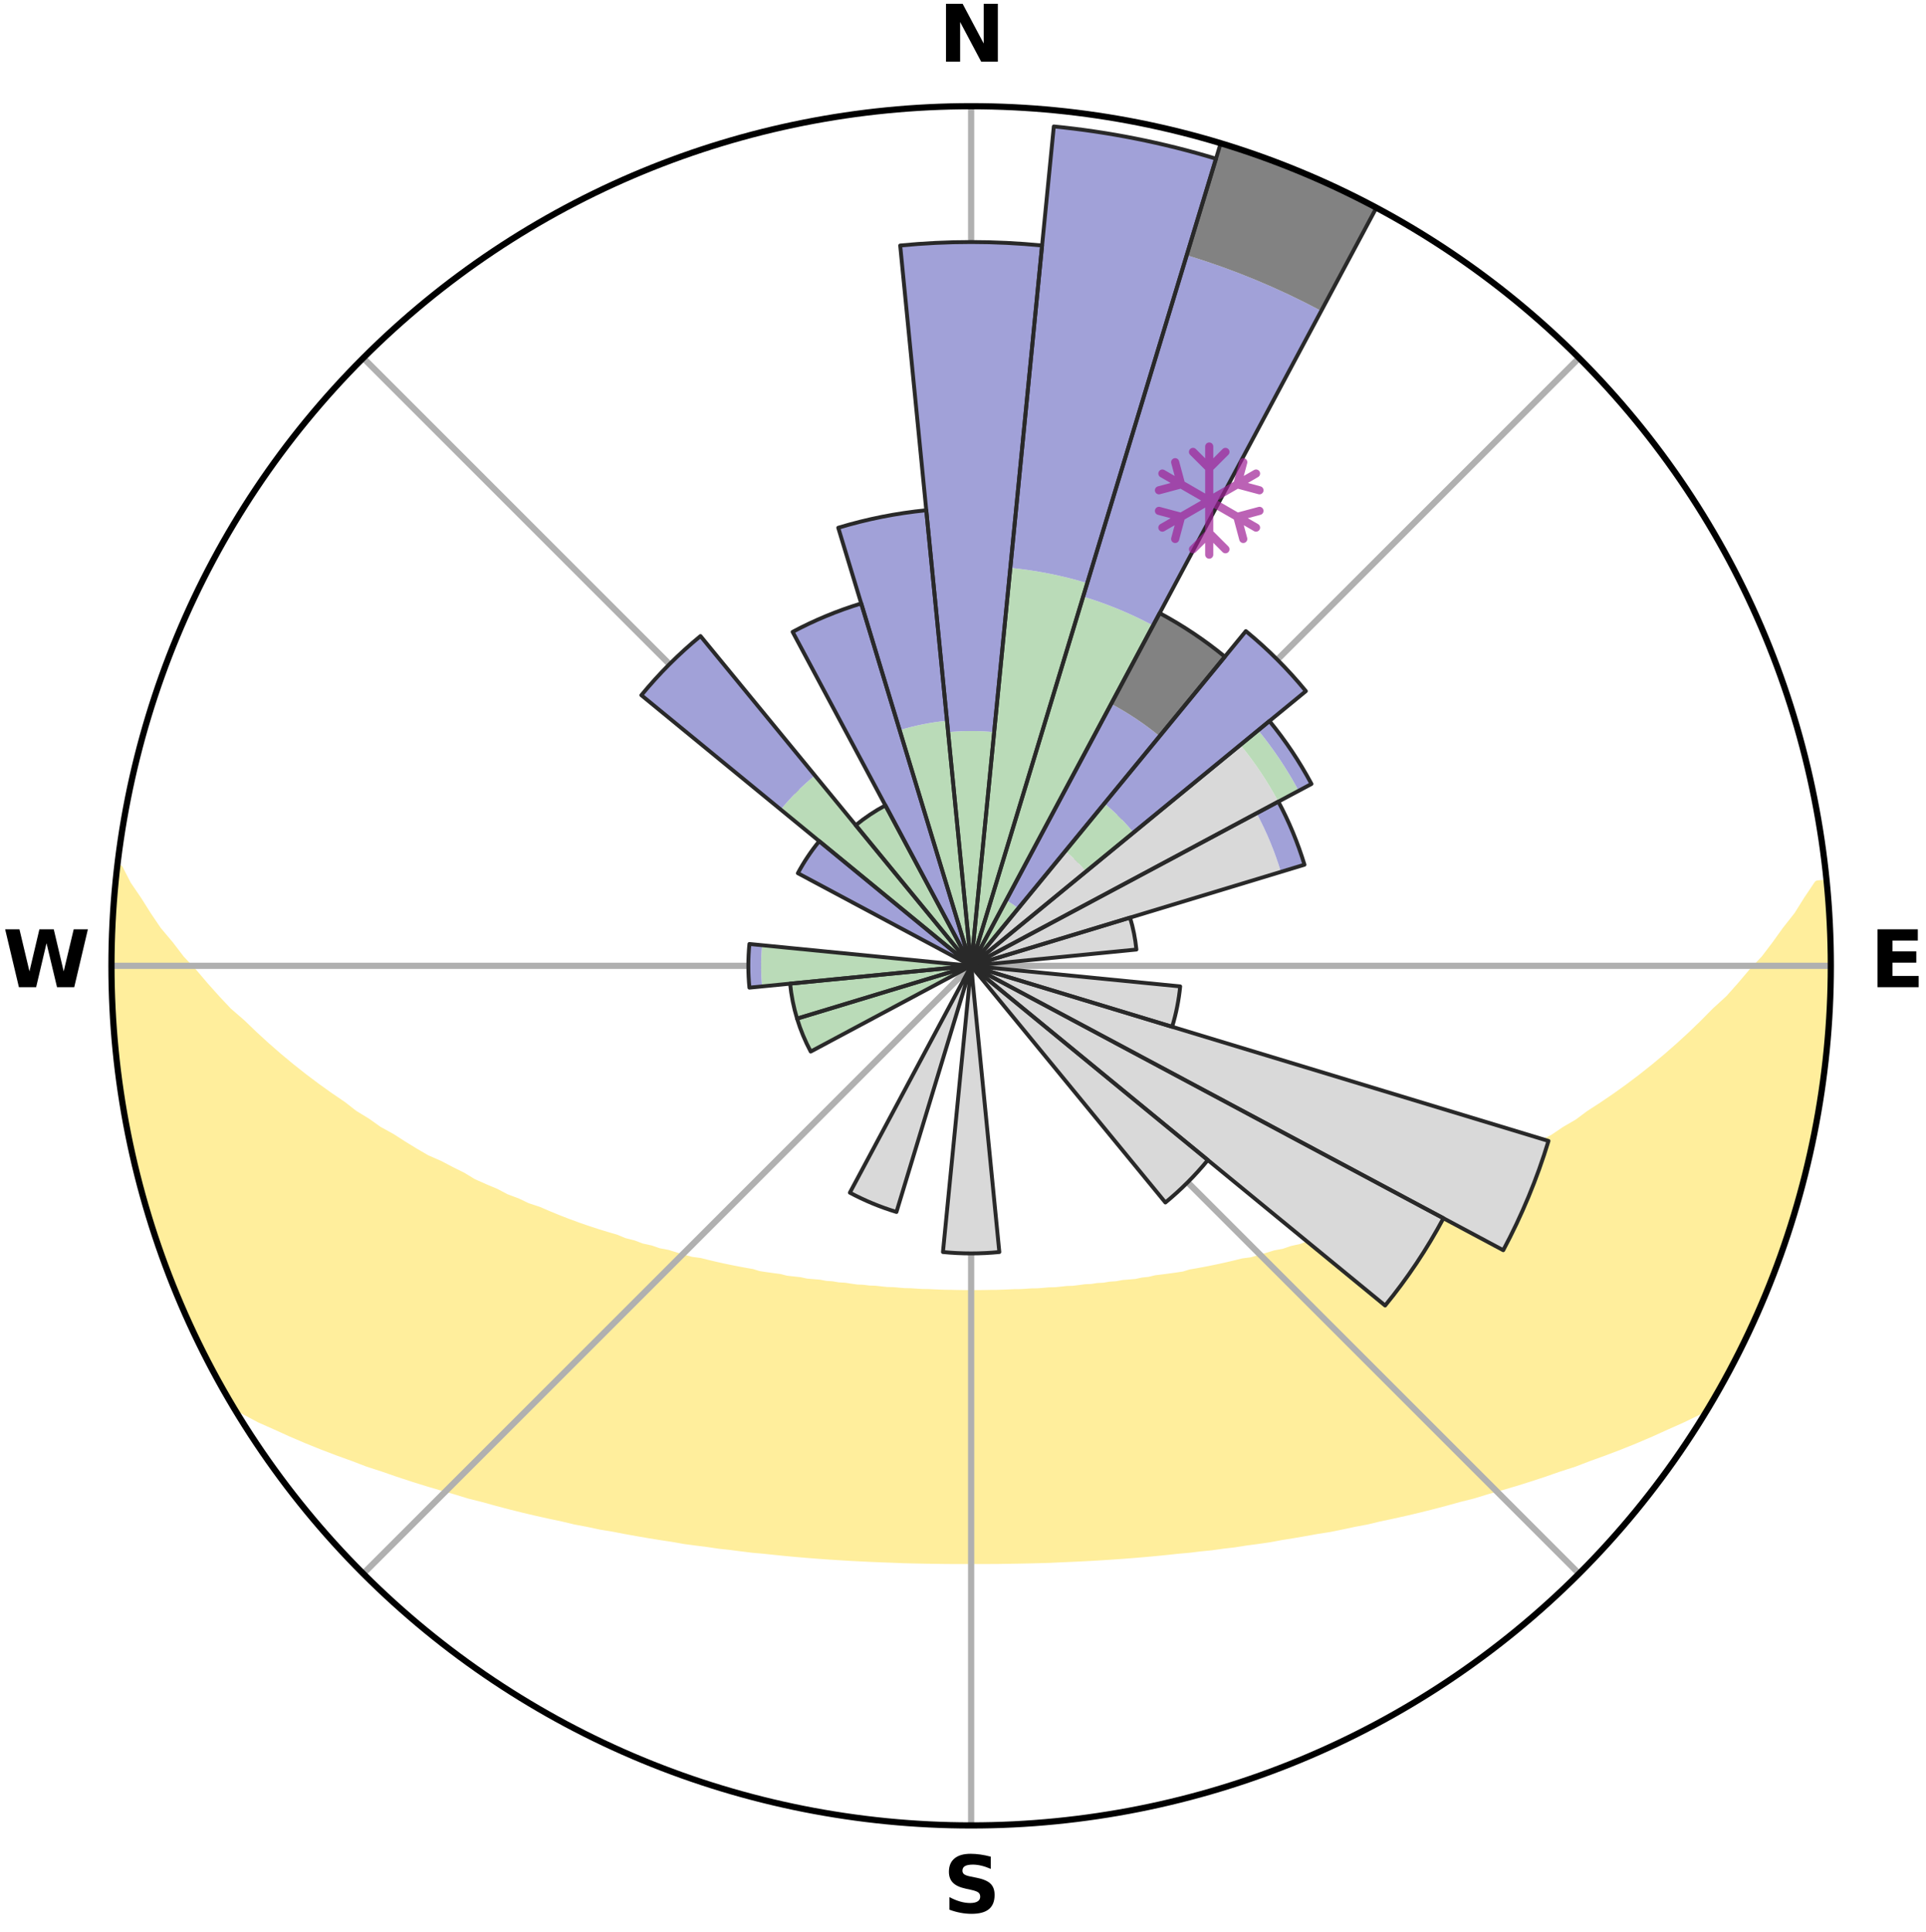 <?xml version="1.0" encoding="utf-8" standalone="no"?>
<!DOCTYPE svg PUBLIC "-//W3C//DTD SVG 1.1//EN"
  "http://www.w3.org/Graphics/SVG/1.1/DTD/svg11.dtd">
<svg xmlns:xlink="http://www.w3.org/1999/xlink" width="248.41pt" height="249.158pt" viewBox="0 0 248.41 249.158" xmlns="http://www.w3.org/2000/svg" version="1.1">
 <title>Ski Rose for Bryce Resort</title>
 <defs>
  <style type="text/css">*{stroke-linejoin: round; stroke-linecap: butt}</style>
 </defs>
 <g id="figure_1">
  <g id="patch_1">
   <path d="M 0 249.158 
L 248.41 249.158 
L 248.41 0 
L 0 0 
z
" style="fill: #ffffff"/>
  </g>
  <g id="axes_1">
   <g id="patch_2">
    <path d="M 236.135 124.579 
C 236.135 110.018 233.267 95.599 227.695 82.147 
C 222.122 68.695 213.955 56.471 203.659 46.175 
C 193.363 35.879 181.139 27.711 167.687 22.139 
C 154.235 16.567 139.815 13.699 125.255 13.699 
C 110.694 13.699 96.275 16.567 82.823 22.139 
C 69.371 27.711 57.147 35.879 46.851 46.175 
C 36.555 56.471 28.387 68.695 22.815 82.147 
C 17.243 95.599 14.375 110.018 14.375 124.579 
C 14.375 139.14 17.243 153.559 22.815 167.011 
C 28.387 180.463 36.555 192.687 46.851 202.983 
C 57.147 213.279 69.371 221.447 82.823 227.019 
C 96.275 232.591 110.694 235.459 125.255 235.459 
C 139.815 235.459 154.235 232.591 167.687 227.019 
C 181.139 221.447 193.363 213.279 203.659 202.983 
C 213.955 192.687 222.122 180.463 227.695 167.011 
C 233.267 153.559 236.135 139.14 236.135 124.579 
M 125.255 124.579 
C 125.255 124.579 125.255 124.579 125.255 124.579 
C 125.255 124.579 125.255 124.579 125.255 124.579 
C 125.255 124.579 125.255 124.579 125.255 124.579 
C 125.255 124.579 125.255 124.579 125.255 124.579 
C 125.255 124.579 125.255 124.579 125.255 124.579 
C 125.255 124.579 125.255 124.579 125.255 124.579 
C 125.255 124.579 125.255 124.579 125.255 124.579 
C 125.255 124.579 125.255 124.579 125.255 124.579 
C 125.255 124.579 125.255 124.579 125.255 124.579 
C 125.255 124.579 125.255 124.579 125.255 124.579 
C 125.255 124.579 125.255 124.579 125.255 124.579 
C 125.255 124.579 125.255 124.579 125.255 124.579 
C 125.255 124.579 125.255 124.579 125.255 124.579 
C 125.255 124.579 125.255 124.579 125.255 124.579 
C 125.255 124.579 125.255 124.579 125.255 124.579 
C 125.255 124.579 125.255 124.579 125.255 124.579 
z
" style="fill: #ffffff"/>
   </g>
   <g id="PolyCollection_1">
    <defs>
     <path id="mb1098a5b27" d="M 235.604 -135.204 
L 234.463 -135.095 
L 233.102 -133.067 
L 231.872 -131.1 
L 230.348 -129.168 
L 229.005 -127.296 
L 227.62 -125.472 
L 225.959 -123.7 
L 224.502 -121.98 
L 223.015 -120.311 
L 221.26 -118.707 
L 219.718 -117.145 
L 218.152 -115.634 
L 216.564 -114.176 
L 214.956 -112.77 
L 213.33 -111.416 
L 211.688 -110.115 
L 210.031 -108.867 
L 208.362 -107.671 
L 206.683 -106.527 
L 204.994 -105.435 
L 203.523 -104.337 
L 201.821 -103.345 
L 200.335 -102.339 
L 198.625 -101.445 
L 197.131 -100.53 
L 195.633 -99.657 
L 194.134 -98.826 
L 192.634 -98.038 
L 191.135 -97.291 
L 189.638 -96.584 
L 188.145 -95.918 
L 186.852 -95.199 
L 185.367 -94.608 
L 183.89 -94.056 
L 182.606 -93.44 
L 181.325 -92.856 
L 179.87 -92.408 
L 178.602 -91.888 
L 177.339 -91.398 
L 176.083 -90.937 
L 174.835 -90.504 
L 173.595 -90.098 
L 172.365 -89.72 
L 171.295 -89.252 
L 170.081 -88.923 
L 168.879 -88.618 
L 167.827 -88.219 
L 166.645 -87.96 
L 165.607 -87.603 
L 164.449 -87.385 
L 163.426 -87.068 
L 162.411 -86.769 
L 161.402 -86.488 
L 160.291 -86.344 
L 159.302 -86.096 
L 158.32 -85.865 
L 157.347 -85.649 
L 156.382 -85.447 
L 155.426 -85.259 
L 154.48 -85.084 
L 153.542 -84.922 
L 152.691 -84.66 
L 151.768 -84.522 
L 150.855 -84.394 
L 149.952 -84.277 
L 149.059 -84.168 
L 148.233 -83.966 
L 147.355 -83.875 
L 146.538 -83.695 
L 145.676 -83.621 
L 144.824 -83.552 
L 144.021 -83.4 
L 143.184 -83.344 
L 142.391 -83.209 
L 141.569 -83.164 
L 140.784 -83.045 
L 139.976 -83.009 
L 139.199 -82.904 
L 138.425 -82.807 
L 137.635 -82.783 
L 136.869 -82.699 
L 136.106 -82.623 
L 135.331 -82.607 
L 134.574 -82.541 
L 133.82 -82.482 
L 133.059 -82.472 
L 132.309 -82.423 
L 131.562 -82.38 
L 130.811 -82.373 
L 130.068 -82.338 
L 129.325 -82.309 
L 128.583 -82.286 
L 127.842 -82.282 
L 127.102 -82.267 
L 126.363 -82.257 
L 125.624 -82.253 
L 124.885 -82.253 
L 124.147 -82.259 
L 123.408 -82.271 
L 122.668 -82.289 
L 121.927 -82.295 
L 121.186 -82.32 
L 120.444 -82.35 
L 119.7 -82.387 
L 118.951 -82.396 
L 118.203 -82.441 
L 117.455 -82.492 
L 116.695 -82.505 
L 115.941 -82.566 
L 115.184 -82.633 
L 114.411 -82.651 
L 113.649 -82.729 
L 112.884 -82.815 
L 112.095 -82.841 
L 111.322 -82.939 
L 110.521 -82.971 
L 109.74 -83.083 
L 108.957 -83.203 
L 108.136 -83.25 
L 107.344 -83.386 
L 106.508 -83.444 
L 105.707 -83.597 
L 104.857 -83.667 
L 103.997 -83.743 
L 103.181 -83.924 
L 102.305 -84.016 
L 101.42 -84.115 
L 100.59 -84.329 
L 99.688 -84.448 
L 98.778 -84.576 
L 97.857 -84.715 
L 97.007 -84.978 
L 96.072 -85.141 
L 95.127 -85.316 
L 94.174 -85.505 
L 93.211 -85.707 
L 92.24 -85.924 
L 91.261 -86.156 
L 90.273 -86.403 
L 89.165 -86.548 
L 88.158 -86.829 
L 87.145 -87.128 
L 86.125 -87.446 
L 84.969 -87.664 
L 83.933 -88.02 
L 82.754 -88.28 
L 81.704 -88.679 
L 80.504 -88.983 
L 79.443 -89.426 
L 78.225 -89.779 
L 76.997 -90.157 
L 75.76 -90.562 
L 74.514 -90.994 
L 73.26 -91.455 
L 72 -91.944 
L 70.734 -92.464 
L 69.462 -93.013 
L 68.003 -93.494 
L 66.721 -94.108 
L 65.246 -94.66 
L 63.958 -95.342 
L 62.473 -95.968 
L 60.982 -96.633 
L 59.692 -97.422 
L 58.198 -98.165 
L 56.704 -98.949 
L 54.997 -99.699 
L 53.502 -100.571 
L 52.009 -101.485 
L 50.522 -102.442 
L 48.819 -103.381 
L 47.343 -104.43 
L 45.65 -105.468 
L 44.192 -106.608 
L 42.517 -107.746 
L 40.852 -108.936 
L 39.199 -110.178 
L 37.561 -111.473 
L 35.938 -112.82 
L 34.333 -114.22 
L 32.748 -115.672 
L 31.185 -117.176 
L 29.408 -118.717 
L 27.894 -120.328 
L 26.409 -121.991 
L 24.954 -123.704 
L 23.295 -125.469 
L 21.91 -127.285 
L 20.333 -129.16 
L 19.038 -131.076 
L 17.802 -133.036 
L 16.424 -135.058 
L 15.376 -137.098 
L 15.175 -137.121 
L 15.175 -137.121 
L 14.981 -135.197 
L 14.828 -133.27 
L 14.708 -131.34 
L 14.62 -129.409 
L 14.566 -127.478 
L 14.543 -125.545 
L 14.552 -123.613 
L 14.594 -121.681 
L 14.666 -119.751 
L 14.769 -117.821 
L 14.901 -115.894 
L 15.063 -113.969 
L 15.254 -112.046 
L 15.475 -110.126 
L 15.725 -108.21 
L 16.004 -106.297 
L 16.313 -104.388 
L 16.652 -102.483 
L 17.02 -100.584 
L 17.608 -98.735 
L 18.034 -96.85 
L 18.467 -94.964 
L 18.952 -93.091 
L 19.65 -91.282 
L 20.166 -89.417 
L 20.74 -87.569 
L 21.522 -85.795 
L 22.129 -83.957 
L 22.825 -82.151 
L 23.616 -80.385 
L 24.377 -78.606 
L 25.251 -76.88 
L 26.038 -75.111 
L 26.905 -73.382 
L 27.812 -71.672 
L 28.765 -69.988 
L 29.732 -68.312 
L 31.567 -67.167 
L 33.516 -66.135 
L 35.575 -65.222 
L 37.57 -64.315 
L 39.57 -63.461 
L 41.569 -62.655 
L 43.563 -61.895 
L 45.549 -61.178 
L 47.455 -60.446 
L 49.422 -59.811 
L 51.307 -59.156 
L 53.184 -58.538 
L 55.047 -57.955 
L 56.9 -57.407 
L 58.737 -56.89 
L 60.504 -56.346 
L 62.316 -55.893 
L 64.059 -55.409 
L 65.789 -54.953 
L 67.507 -54.525 
L 69.211 -54.123 
L 70.902 -53.746 
L 72.579 -53.392 
L 74.201 -53.004 
L 75.851 -52.696 
L 77.45 -52.353 
L 79.072 -52.086 
L 80.645 -51.783 
L 82.208 -51.5 
L 83.758 -51.234 
L 85.297 -50.987 
L 86.824 -50.754 
L 88.315 -50.49 
L 89.821 -50.291 
L 91.314 -50.103 
L 92.777 -49.886 
L 94.25 -49.727 
L 95.695 -49.538 
L 97.132 -49.362 
L 98.574 -49.236 
L 99.994 -49.084 
L 101.407 -48.943 
L 102.812 -48.814 
L 104.211 -48.696 
L 105.602 -48.587 
L 106.987 -48.489 
L 108.366 -48.4 
L 109.74 -48.319 
L 111.108 -48.247 
L 112.471 -48.183 
L 113.829 -48.127 
L 115.183 -48.078 
L 116.532 -48.023 
L 117.88 -47.99 
L 119.225 -47.963 
L 120.568 -47.943 
L 121.908 -47.922 
L 123.247 -47.916 
L 124.586 -47.917 
L 125.924 -47.917 
L 127.262 -47.917 
L 128.602 -47.923 
L 129.942 -47.945 
L 131.285 -47.965 
L 132.629 -47.992 
L 133.977 -48.025 
L 135.328 -48.065 
L 136.68 -48.129 
L 138.039 -48.186 
L 139.402 -48.25 
L 140.769 -48.322 
L 142.143 -48.403 
L 143.522 -48.493 
L 144.907 -48.591 
L 146.298 -48.7 
L 147.696 -48.818 
L 149.101 -48.948 
L 150.514 -49.088 
L 151.934 -49.241 
L 153.375 -49.367 
L 154.812 -49.544 
L 156.275 -49.689 
L 157.73 -49.892 
L 159.213 -50.065 
L 160.685 -50.298 
L 162.191 -50.496 
L 163.707 -50.713 
L 165.208 -50.994 
L 166.748 -51.24 
L 168.297 -51.508 
L 169.86 -51.79 
L 171.469 -52.038 
L 173.055 -52.361 
L 174.654 -52.703 
L 176.304 -53.011 
L 177.924 -53.401 
L 179.601 -53.754 
L 181.292 -54.131 
L 182.996 -54.534 
L 184.713 -54.962 
L 186.444 -55.418 
L 188.186 -55.902 
L 189.998 -56.354 
L 191.765 -56.898 
L 193.601 -57.415 
L 195.454 -57.962 
L 197.317 -58.546 
L 199.194 -59.164 
L 201.078 -59.82 
L 203.045 -60.454 
L 204.951 -61.186 
L 206.937 -61.902 
L 208.931 -62.662 
L 210.93 -63.468 
L 212.929 -64.322 
L 214.924 -65.228 
L 216.982 -66.142 
L 219.011 -67.126 
L 220.787 -68.307 
L 221.748 -69.986 
L 222.683 -71.68 
L 223.578 -73.395 
L 224.428 -75.133 
L 225.283 -76.868 
L 226.107 -78.618 
L 226.868 -80.397 
L 227.661 -82.161 
L 228.331 -83.976 
L 229.038 -85.776 
L 229.7 -87.593 
L 230.303 -89.43 
L 230.989 -91.241 
L 231.521 -93.102 
L 231.974 -94.983 
L 232.568 -96.826 
L 233.058 -98.698 
L 233.43 -100.597 
L 233.89 -102.477 
L 234.227 -104.382 
L 234.594 -106.282 
L 234.827 -108.203 
L 235.106 -110.117 
L 235.343 -112.036 
L 235.54 -113.96 
L 235.698 -115.887 
L 235.926 -117.81 
L 236.01 -119.743 
L 236.056 -121.678 
L 236.066 -123.612 
L 236.127 -125.547 
L 236.066 -127.481 
L 235.971 -129.413 
L 235.843 -131.343 
L 235.684 -133.27 
L 235.604 -135.204 
z
" style="stroke: #ffee9c"/>
    </defs>
    <g clip-path="url(#p7155e3649e)">
     <use xlink:href="#mb1098a5b27" x="0" y="249.158" style="fill: #ffee9c; stroke: #ffee9c"/>
    </g>
   </g>
   <g id="matplotlib.axis_1">
    <g id="xtick_1">
     <g id="line2d_1">
      <path d="M 125.255 124.579 
L 125.255 13.699 
" clip-path="url(#p7155e3649e)" style="fill: none; stroke: #b0b0b0; stroke-width: 0.8; stroke-linecap: square"/>
     </g>
     <g id="text_1">
      <!-- N -->
      <g transform="translate(121.07 7.958) scale(0.1 -0.1)">
       <defs>
        <path id="DejaVuSans-Bold-4e" d="M 588 4666 
L 1931 4666 
L 3628 1466 
L 3628 4666 
L 4769 4666 
L 4769 0 
L 3425 0 
L 1728 3200 
L 1728 0 
L 588 0 
L 588 4666 
z
" transform="scale(0.016)"/>
       </defs>
       <use xlink:href="#DejaVuSans-Bold-4e"/>
      </g>
     </g>
    </g>
    <g id="xtick_2">
     <g id="line2d_2">
      <path d="M 125.255 124.579 
L 203.659 46.175 
" clip-path="url(#p7155e3649e)" style="fill: none; stroke: #b0b0b0; stroke-width: 0.8; stroke-linecap: square"/>
     </g>
    </g>
    <g id="xtick_3">
     <g id="line2d_3">
      <path d="M 125.255 124.579 
L 236.135 124.579 
" clip-path="url(#p7155e3649e)" style="fill: none; stroke: #b0b0b0; stroke-width: 0.8; stroke-linecap: square"/>
     </g>
     <g id="text_2">
      <!-- E -->
      <g transform="translate(241.219 127.338) scale(0.1 -0.1)">
       <defs>
        <path id="DejaVuSans-Bold-45" d="M 588 4666 
L 3834 4666 
L 3834 3756 
L 1791 3756 
L 1791 2888 
L 3713 2888 
L 3713 1978 
L 1791 1978 
L 1791 909 
L 3903 909 
L 3903 0 
L 588 0 
L 588 4666 
z
" transform="scale(0.016)"/>
       </defs>
       <use xlink:href="#DejaVuSans-Bold-45"/>
      </g>
     </g>
    </g>
    <g id="xtick_4">
     <g id="line2d_4">
      <path d="M 125.255 124.579 
L 203.659 202.983 
" clip-path="url(#p7155e3649e)" style="fill: none; stroke: #b0b0b0; stroke-width: 0.8; stroke-linecap: square"/>
     </g>
    </g>
    <g id="xtick_5">
     <g id="line2d_5">
      <path d="M 125.255 124.579 
L 125.255 235.459 
" clip-path="url(#p7155e3649e)" style="fill: none; stroke: #b0b0b0; stroke-width: 0.8; stroke-linecap: square"/>
     </g>
     <g id="text_3">
      <!-- S -->
      <g transform="translate(121.654 246.718) scale(0.1 -0.1)">
       <defs>
        <path id="DejaVuSans-Bold-53" d="M 3834 4519 
L 3834 3531 
Q 3450 3703 3084 3790 
Q 2719 3878 2394 3878 
Q 1963 3878 1756 3759 
Q 1550 3641 1550 3391 
Q 1550 3203 1689 3098 
Q 1828 2994 2194 2919 
L 2706 2816 
Q 3484 2659 3812 2340 
Q 4141 2022 4141 1434 
Q 4141 663 3683 286 
Q 3225 -91 2284 -91 
Q 1841 -91 1394 -6 
Q 947 78 500 244 
L 500 1259 
Q 947 1022 1364 901 
Q 1781 781 2169 781 
Q 2563 781 2772 912 
Q 2981 1044 2981 1288 
Q 2981 1506 2839 1625 
Q 2697 1744 2272 1838 
L 1806 1941 
Q 1106 2091 782 2419 
Q 459 2747 459 3303 
Q 459 4000 909 4375 
Q 1359 4750 2203 4750 
Q 2588 4750 2994 4692 
Q 3400 4634 3834 4519 
z
" transform="scale(0.016)"/>
       </defs>
       <use xlink:href="#DejaVuSans-Bold-53"/>
      </g>
     </g>
    </g>
    <g id="xtick_6">
     <g id="line2d_6">
      <path d="M 125.255 124.579 
L 46.851 202.983 
" clip-path="url(#p7155e3649e)" style="fill: none; stroke: #b0b0b0; stroke-width: 0.8; stroke-linecap: square"/>
     </g>
    </g>
    <g id="xtick_7">
     <g id="line2d_7">
      <path d="M 125.255 124.579 
L 14.375 124.579 
" clip-path="url(#p7155e3649e)" style="fill: none; stroke: #b0b0b0; stroke-width: 0.8; stroke-linecap: square"/>
     </g>
     <g id="text_4">
      <!-- W -->
      <g transform="translate(0.36 127.338) scale(0.1 -0.1)">
       <defs>
        <path id="DejaVuSans-Bold-57" d="M 191 4666 
L 1344 4666 
L 2150 1275 
L 2950 4666 
L 4109 4666 
L 4909 1275 
L 5716 4666 
L 6859 4666 
L 5759 0 
L 4372 0 
L 3525 3547 
L 2688 0 
L 1300 0 
L 191 4666 
z
" transform="scale(0.016)"/>
       </defs>
       <use xlink:href="#DejaVuSans-Bold-57"/>
      </g>
     </g>
    </g>
    <g id="xtick_8">
     <g id="line2d_8">
      <path d="M 125.255 124.579 
L 46.851 46.175 
" clip-path="url(#p7155e3649e)" style="fill: none; stroke: #b0b0b0; stroke-width: 0.8; stroke-linecap: square"/>
     </g>
    </g>
   </g>
   <g id="matplotlib.axis_2"/>
   <g id="patch_3">
    <path d="M 125.255 124.579 
C 125.255 124.579 125.255 124.579 125.255 124.579 
C 125.255 124.579 125.255 124.579 125.255 124.579 
L 125.255 124.579 
C 125.255 124.579 125.255 124.579 125.255 124.579 
C 125.255 124.579 125.255 124.579 125.255 124.579 
z
" clip-path="url(#p7155e3649e)" style="fill: #d9d9d9"/>
   </g>
   <g id="patch_4">
    <path d="M 125.255 124.579 
C 125.255 124.579 125.255 124.579 125.255 124.579 
C 125.255 124.579 125.255 124.579 125.255 124.579 
L 125.255 124.579 
C 125.255 124.579 125.255 124.579 125.255 124.579 
C 125.255 124.579 125.255 124.579 125.255 124.579 
z
" clip-path="url(#p7155e3649e)" style="fill: #d9d9d9"/>
   </g>
   <g id="patch_5">
    <path d="M 125.255 124.579 
C 125.255 124.579 125.255 124.579 125.255 124.579 
C 125.255 124.579 125.255 124.579 125.255 124.579 
L 125.255 124.579 
C 125.255 124.579 125.255 124.579 125.255 124.579 
C 125.255 124.579 125.255 124.579 125.255 124.579 
z
" clip-path="url(#p7155e3649e)" style="fill: #d9d9d9"/>
   </g>
   <g id="patch_6">
    <path d="M 125.255 124.579 
C 125.255 124.579 125.255 124.579 125.255 124.579 
C 125.255 124.579 125.255 124.579 125.255 124.579 
L 125.255 124.579 
C 125.255 124.579 125.255 124.579 125.255 124.579 
C 125.255 124.579 125.255 124.579 125.255 124.579 
z
" clip-path="url(#p7155e3649e)" style="fill: #d9d9d9"/>
   </g>
   <g id="patch_7">
    <path d="M 125.255 124.579 
C 125.255 124.579 125.255 124.579 125.255 124.579 
C 125.255 124.579 125.255 124.579 125.255 124.579 
L 140.064 112.426 
C 139.666 111.941 139.244 111.476 138.801 111.033 
C 138.358 110.59 137.893 110.168 137.408 109.77 
z
" clip-path="url(#p7155e3649e)" style="fill: #d9d9d9"/>
   </g>
   <g id="patch_8">
    <path d="M 125.255 124.579 
C 125.255 124.579 125.255 124.579 125.255 124.579 
C 125.255 124.579 125.255 124.579 125.255 124.579 
L 164.877 103.4 
C 164.184 102.103 163.428 100.841 162.611 99.619 
C 161.794 98.396 160.917 97.214 159.984 96.077 
z
" clip-path="url(#p7155e3649e)" style="fill: #d9d9d9"/>
   </g>
   <g id="patch_9">
    <path d="M 125.255 124.579 
C 125.255 124.579 125.255 124.579 125.255 124.579 
C 125.255 124.579 125.255 124.579 125.255 124.579 
L 165.209 112.459 
C 164.812 111.151 164.352 109.864 163.829 108.601 
C 163.306 107.339 162.721 106.103 162.077 104.897 
z
" clip-path="url(#p7155e3649e)" style="fill: #d9d9d9"/>
   </g>
   <g id="patch_10">
    <path d="M 125.255 124.579 
C 125.255 124.579 125.255 124.579 125.255 124.579 
C 125.255 124.579 125.255 124.579 125.255 124.579 
L 146.57 122.48 
C 146.501 121.782 146.398 121.088 146.262 120.401 
C 146.125 119.713 145.954 119.033 145.751 118.362 
z
" clip-path="url(#p7155e3649e)" style="fill: #d9d9d9"/>
   </g>
   <g id="patch_11">
    <path d="M 125.255 124.579 
C 125.255 124.579 125.255 124.579 125.255 124.579 
C 125.255 124.579 125.255 124.579 125.255 124.579 
L 125.255 124.579 
C 125.255 124.579 125.255 124.579 125.255 124.579 
C 125.255 124.579 125.255 124.579 125.255 124.579 
z
" clip-path="url(#p7155e3649e)" style="fill: #d9d9d9"/>
   </g>
   <g id="patch_12">
    <path d="M 125.255 124.579 
C 125.255 124.579 125.255 124.579 125.255 124.579 
C 125.255 124.579 125.255 124.579 125.255 124.579 
L 151.181 132.444 
C 151.438 131.595 151.654 130.734 151.827 129.865 
C 152 128.995 152.13 128.117 152.217 127.235 
z
" clip-path="url(#p7155e3649e)" style="fill: #d9d9d9"/>
   </g>
   <g id="patch_13">
    <path d="M 125.255 124.579 
C 125.255 124.579 125.255 124.579 125.255 124.579 
C 125.255 124.579 125.255 124.579 125.255 124.579 
L 193.883 161.262 
C 195.084 159.015 196.173 156.711 197.148 154.358 
C 198.123 152.005 198.981 149.605 199.721 147.168 
z
" clip-path="url(#p7155e3649e)" style="fill: #d9d9d9"/>
   </g>
   <g id="patch_14">
    <path d="M 125.255 124.579 
C 125.255 124.579 125.255 124.579 125.255 124.579 
C 125.255 124.579 125.255 124.579 125.255 124.579 
L 178.648 168.398 
C 180.083 166.65 181.43 164.833 182.686 162.953 
C 183.942 161.074 185.105 159.133 186.171 157.139 
z
" clip-path="url(#p7155e3649e)" style="fill: #d9d9d9"/>
   </g>
   <g id="patch_15">
    <path d="M 125.255 124.579 
C 125.255 124.579 125.255 124.579 125.255 124.579 
C 125.255 124.579 125.255 124.579 125.255 124.579 
L 150.309 155.108 
C 151.308 154.288 152.267 153.419 153.181 152.505 
C 154.095 151.591 154.964 150.633 155.784 149.633 
z
" clip-path="url(#p7155e3649e)" style="fill: #d9d9d9"/>
   </g>
   <g id="patch_16">
    <path d="M 125.255 124.579 
C 125.255 124.579 125.255 124.579 125.255 124.579 
C 125.255 124.579 125.255 124.579 125.255 124.579 
L 125.255 124.579 
C 125.255 124.579 125.255 124.579 125.255 124.579 
C 125.255 124.579 125.255 124.579 125.255 124.579 
z
" clip-path="url(#p7155e3649e)" style="fill: #d9d9d9"/>
   </g>
   <g id="patch_17">
    <path d="M 125.255 124.579 
C 125.255 124.579 125.255 124.579 125.255 124.579 
C 125.255 124.579 125.255 124.579 125.255 124.579 
L 125.255 124.579 
C 125.255 124.579 125.255 124.579 125.255 124.579 
C 125.255 124.579 125.255 124.579 125.255 124.579 
z
" clip-path="url(#p7155e3649e)" style="fill: #d9d9d9"/>
   </g>
   <g id="patch_18">
    <path d="M 125.255 124.579 
C 125.255 124.579 125.255 124.579 125.255 124.579 
C 125.255 124.579 125.255 124.579 125.255 124.579 
L 125.255 124.579 
C 125.255 124.579 125.255 124.579 125.255 124.579 
C 125.255 124.579 125.255 124.579 125.255 124.579 
z
" clip-path="url(#p7155e3649e)" style="fill: #d9d9d9"/>
   </g>
   <g id="patch_19">
    <path d="M 125.255 124.579 
C 125.255 124.579 125.255 124.579 125.255 124.579 
C 125.255 124.579 125.255 124.579 125.255 124.579 
L 121.619 161.498 
C 122.827 161.617 124.041 161.677 125.255 161.677 
C 126.469 161.677 127.683 161.617 128.891 161.498 
z
" clip-path="url(#p7155e3649e)" style="fill: #d9d9d9"/>
   </g>
   <g id="patch_20">
    <path d="M 125.255 124.579 
C 125.255 124.579 125.255 124.579 125.255 124.579 
C 125.255 124.579 125.255 124.579 125.255 124.579 
L 125.255 124.579 
C 125.255 124.579 125.255 124.579 125.255 124.579 
C 125.255 124.579 125.255 124.579 125.255 124.579 
z
" clip-path="url(#p7155e3649e)" style="fill: #d9d9d9"/>
   </g>
   <g id="patch_21">
    <path d="M 125.255 124.579 
C 125.255 124.579 125.255 124.579 125.255 124.579 
C 125.255 124.579 125.255 124.579 125.255 124.579 
L 109.613 153.842 
C 110.571 154.354 111.554 154.819 112.557 155.234 
C 113.56 155.65 114.584 156.016 115.623 156.331 
z
" clip-path="url(#p7155e3649e)" style="fill: #d9d9d9"/>
   </g>
   <g id="patch_22">
    <path d="M 125.255 124.579 
C 125.255 124.579 125.255 124.579 125.255 124.579 
C 125.255 124.579 125.255 124.579 125.255 124.579 
L 125.255 124.579 
C 125.255 124.579 125.255 124.579 125.255 124.579 
C 125.255 124.579 125.255 124.579 125.255 124.579 
z
" clip-path="url(#p7155e3649e)" style="fill: #d9d9d9"/>
   </g>
   <g id="patch_23">
    <path d="M 125.255 124.579 
C 125.255 124.579 125.255 124.579 125.255 124.579 
C 125.255 124.579 125.255 124.579 125.255 124.579 
L 125.255 124.579 
C 125.255 124.579 125.255 124.579 125.255 124.579 
C 125.255 124.579 125.255 124.579 125.255 124.579 
z
" clip-path="url(#p7155e3649e)" style="fill: #d9d9d9"/>
   </g>
   <g id="patch_24">
    <path d="M 125.255 124.579 
C 125.255 124.579 125.255 124.579 125.255 124.579 
C 125.255 124.579 125.255 124.579 125.255 124.579 
L 125.255 124.579 
C 125.255 124.579 125.255 124.579 125.255 124.579 
C 125.255 124.579 125.255 124.579 125.255 124.579 
z
" clip-path="url(#p7155e3649e)" style="fill: #d9d9d9"/>
   </g>
   <g id="patch_25">
    <path d="M 125.255 124.579 
C 125.255 124.579 125.255 124.579 125.255 124.579 
C 125.255 124.579 125.255 124.579 125.255 124.579 
L 125.255 124.579 
C 125.255 124.579 125.255 124.579 125.255 124.579 
C 125.255 124.579 125.255 124.579 125.255 124.579 
z
" clip-path="url(#p7155e3649e)" style="fill: #d9d9d9"/>
   </g>
   <g id="patch_26">
    <path d="M 125.255 124.579 
C 125.255 124.579 125.255 124.579 125.255 124.579 
C 125.255 124.579 125.255 124.579 125.255 124.579 
L 125.255 124.579 
C 125.255 124.579 125.255 124.579 125.255 124.579 
C 125.255 124.579 125.255 124.579 125.255 124.579 
z
" clip-path="url(#p7155e3649e)" style="fill: #d9d9d9"/>
   </g>
   <g id="patch_27">
    <path d="M 125.255 124.579 
C 125.255 124.579 125.255 124.579 125.255 124.579 
C 125.255 124.579 125.255 124.579 125.255 124.579 
L 125.255 124.579 
C 125.255 124.579 125.255 124.579 125.255 124.579 
C 125.255 124.579 125.255 124.579 125.255 124.579 
z
" clip-path="url(#p7155e3649e)" style="fill: #d9d9d9"/>
   </g>
   <g id="patch_28">
    <path d="M 125.255 124.579 
C 125.255 124.579 125.255 124.579 125.255 124.579 
C 125.255 124.579 125.255 124.579 125.255 124.579 
L 125.255 124.579 
C 125.255 124.579 125.255 124.579 125.255 124.579 
C 125.255 124.579 125.255 124.579 125.255 124.579 
z
" clip-path="url(#p7155e3649e)" style="fill: #d9d9d9"/>
   </g>
   <g id="patch_29">
    <path d="M 125.255 124.579 
C 125.255 124.579 125.255 124.579 125.255 124.579 
C 125.255 124.579 125.255 124.579 125.255 124.579 
L 125.255 124.579 
C 125.255 124.579 125.255 124.579 125.255 124.579 
C 125.255 124.579 125.255 124.579 125.255 124.579 
z
" clip-path="url(#p7155e3649e)" style="fill: #d9d9d9"/>
   </g>
   <g id="patch_30">
    <path d="M 125.255 124.579 
C 125.255 124.579 125.255 124.579 125.255 124.579 
C 125.255 124.579 125.255 124.579 125.255 124.579 
L 125.255 124.579 
C 125.255 124.579 125.255 124.579 125.255 124.579 
C 125.255 124.579 125.255 124.579 125.255 124.579 
z
" clip-path="url(#p7155e3649e)" style="fill: #d9d9d9"/>
   </g>
   <g id="patch_31">
    <path d="M 125.255 124.579 
C 125.255 124.579 125.255 124.579 125.255 124.579 
C 125.255 124.579 125.255 124.579 125.255 124.579 
L 125.255 124.579 
C 125.255 124.579 125.255 124.579 125.255 124.579 
C 125.255 124.579 125.255 124.579 125.255 124.579 
z
" clip-path="url(#p7155e3649e)" style="fill: #d9d9d9"/>
   </g>
   <g id="patch_32">
    <path d="M 125.255 124.579 
C 125.255 124.579 125.255 124.579 125.255 124.579 
C 125.255 124.579 125.255 124.579 125.255 124.579 
L 125.255 124.579 
C 125.255 124.579 125.255 124.579 125.255 124.579 
C 125.255 124.579 125.255 124.579 125.255 124.579 
z
" clip-path="url(#p7155e3649e)" style="fill: #d9d9d9"/>
   </g>
   <g id="patch_33">
    <path d="M 125.255 124.579 
C 125.255 124.579 125.255 124.579 125.255 124.579 
C 125.255 124.579 125.255 124.579 125.255 124.579 
L 125.255 124.579 
C 125.255 124.579 125.255 124.579 125.255 124.579 
C 125.255 124.579 125.255 124.579 125.255 124.579 
z
" clip-path="url(#p7155e3649e)" style="fill: #d9d9d9"/>
   </g>
   <g id="patch_34">
    <path d="M 125.255 124.579 
C 125.255 124.579 125.255 124.579 125.255 124.579 
C 125.255 124.579 125.255 124.579 125.255 124.579 
L 125.255 124.579 
C 125.255 124.579 125.255 124.579 125.255 124.579 
C 125.255 124.579 125.255 124.579 125.255 124.579 
z
" clip-path="url(#p7155e3649e)" style="fill: #d9d9d9"/>
   </g>
   <g id="patch_35">
    <path d="M 125.255 124.579 
C 125.255 124.579 125.255 124.579 125.255 124.579 
C 125.255 124.579 125.255 124.579 125.255 124.579 
L 128.224 94.435 
C 127.237 94.338 126.246 94.289 125.255 94.289 
C 124.263 94.289 123.273 94.338 122.286 94.435 
z
" clip-path="url(#p7155e3649e)" style="fill: #badbb8"/>
   </g>
   <g id="patch_36">
    <path d="M 125.255 124.579 
C 125.255 124.579 125.255 124.579 125.255 124.579 
C 125.255 124.579 125.255 124.579 125.255 124.579 
L 140.228 75.218 
C 138.613 74.728 136.974 74.317 135.318 73.988 
C 133.662 73.659 131.991 73.411 130.311 73.245 
z
" clip-path="url(#p7155e3649e)" style="fill: #badbb8"/>
   </g>
   <g id="patch_37">
    <path d="M 125.255 124.579 
C 125.255 124.579 125.255 124.579 125.255 124.579 
C 125.255 124.579 125.255 124.579 125.255 124.579 
L 148.717 80.684 
C 147.28 79.916 145.807 79.219 144.302 78.596 
C 142.797 77.973 141.262 77.423 139.703 76.95 
z
" clip-path="url(#p7155e3649e)" style="fill: #badbb8"/>
   </g>
   <g id="patch_38">
    <path d="M 125.255 124.579 
C 125.255 124.579 125.255 124.579 125.255 124.579 
C 125.255 124.579 125.255 124.579 125.255 124.579 
L 131.331 117.175 
C 131.089 116.976 130.837 116.789 130.576 116.615 
C 130.316 116.441 130.047 116.279 129.77 116.132 
z
" clip-path="url(#p7155e3649e)" style="fill: #badbb8"/>
   </g>
   <g id="patch_39">
    <path d="M 137.408 109.77 
C 137.893 110.168 138.358 110.59 138.801 111.033 
C 139.244 111.476 139.666 111.941 140.064 112.426 
L 146.197 107.392 
C 145.635 106.706 145.039 106.049 144.412 105.422 
C 143.785 104.795 143.127 104.199 142.442 103.636 
z
" clip-path="url(#p7155e3649e)" style="fill: #badbb8"/>
   </g>
   <g id="patch_40">
    <path d="M 159.984 96.077 
C 160.917 97.214 161.794 98.396 162.611 99.619 
C 163.428 100.841 164.184 102.103 164.877 103.4 
L 167.493 102.003 
C 166.754 100.62 165.947 99.275 165.076 97.971 
C 164.205 96.668 163.271 95.408 162.277 94.196 
z
" clip-path="url(#p7155e3649e)" style="fill: #badbb8"/>
   </g>
   <g id="patch_41">
    <path d="M 162.077 104.897 
C 162.721 106.103 163.306 107.339 163.829 108.601 
C 164.352 109.864 164.812 111.151 165.209 112.459 
L 165.209 112.459 
C 164.812 111.151 164.352 109.864 163.829 108.601 
C 163.306 107.339 162.721 106.103 162.077 104.897 
z
" clip-path="url(#p7155e3649e)" style="fill: #badbb8"/>
   </g>
   <g id="patch_42">
    <path d="M 145.751 118.362 
C 145.954 119.033 146.125 119.713 146.262 120.401 
C 146.398 121.088 146.501 121.782 146.57 122.48 
L 146.57 122.48 
C 146.501 121.782 146.398 121.088 146.262 120.401 
C 146.125 119.713 145.954 119.033 145.751 118.362 
z
" clip-path="url(#p7155e3649e)" style="fill: #badbb8"/>
   </g>
   <g id="patch_43">
    <path d="M 125.255 124.579 
C 125.255 124.579 125.255 124.579 125.255 124.579 
C 125.255 124.579 125.255 124.579 125.255 124.579 
L 125.255 124.579 
C 125.255 124.579 125.255 124.579 125.255 124.579 
C 125.255 124.579 125.255 124.579 125.255 124.579 
z
" clip-path="url(#p7155e3649e)" style="fill: #badbb8"/>
   </g>
   <g id="patch_44">
    <path d="M 152.217 127.235 
C 152.13 128.117 152 128.995 151.827 129.865 
C 151.654 130.734 151.438 131.595 151.181 132.444 
L 151.181 132.444 
C 151.438 131.595 151.654 130.734 151.827 129.865 
C 152 128.995 152.13 128.117 152.217 127.235 
z
" clip-path="url(#p7155e3649e)" style="fill: #badbb8"/>
   </g>
   <g id="patch_45">
    <path d="M 199.721 147.168 
C 198.981 149.605 198.123 152.005 197.148 154.358 
C 196.173 156.711 195.084 159.015 193.883 161.262 
L 193.883 161.262 
C 195.084 159.015 196.173 156.711 197.148 154.358 
C 198.123 152.005 198.981 149.605 199.721 147.168 
z
" clip-path="url(#p7155e3649e)" style="fill: #badbb8"/>
   </g>
   <g id="patch_46">
    <path d="M 186.171 157.139 
C 185.105 159.133 183.942 161.074 182.686 162.953 
C 181.43 164.833 180.083 166.65 178.648 168.398 
L 178.648 168.398 
C 180.083 166.65 181.43 164.833 182.686 162.953 
C 183.942 161.074 185.105 159.133 186.171 157.139 
z
" clip-path="url(#p7155e3649e)" style="fill: #badbb8"/>
   </g>
   <g id="patch_47">
    <path d="M 155.784 149.633 
C 154.964 150.633 154.095 151.591 153.181 152.505 
C 152.267 153.419 151.308 154.288 150.309 155.108 
L 150.309 155.108 
C 151.308 154.288 152.267 153.419 153.181 152.505 
C 154.095 151.591 154.964 150.633 155.784 149.633 
z
" clip-path="url(#p7155e3649e)" style="fill: #badbb8"/>
   </g>
   <g id="patch_48">
    <path d="M 125.255 124.579 
C 125.255 124.579 125.255 124.579 125.255 124.579 
C 125.255 124.579 125.255 124.579 125.255 124.579 
L 125.255 124.579 
C 125.255 124.579 125.255 124.579 125.255 124.579 
C 125.255 124.579 125.255 124.579 125.255 124.579 
z
" clip-path="url(#p7155e3649e)" style="fill: #badbb8"/>
   </g>
   <g id="patch_49">
    <path d="M 125.255 124.579 
C 125.255 124.579 125.255 124.579 125.255 124.579 
C 125.255 124.579 125.255 124.579 125.255 124.579 
L 125.255 124.579 
C 125.255 124.579 125.255 124.579 125.255 124.579 
C 125.255 124.579 125.255 124.579 125.255 124.579 
z
" clip-path="url(#p7155e3649e)" style="fill: #badbb8"/>
   </g>
   <g id="patch_50">
    <path d="M 125.255 124.579 
C 125.255 124.579 125.255 124.579 125.255 124.579 
C 125.255 124.579 125.255 124.579 125.255 124.579 
L 125.255 124.579 
C 125.255 124.579 125.255 124.579 125.255 124.579 
C 125.255 124.579 125.255 124.579 125.255 124.579 
z
" clip-path="url(#p7155e3649e)" style="fill: #badbb8"/>
   </g>
   <g id="patch_51">
    <path d="M 128.891 161.498 
C 127.683 161.617 126.469 161.677 125.255 161.677 
C 124.041 161.677 122.827 161.617 121.619 161.498 
L 121.619 161.498 
C 122.827 161.617 124.041 161.677 125.255 161.677 
C 126.469 161.677 127.683 161.617 128.891 161.498 
z
" clip-path="url(#p7155e3649e)" style="fill: #badbb8"/>
   </g>
   <g id="patch_52">
    <path d="M 125.255 124.579 
C 125.255 124.579 125.255 124.579 125.255 124.579 
C 125.255 124.579 125.255 124.579 125.255 124.579 
L 125.255 124.579 
C 125.255 124.579 125.255 124.579 125.255 124.579 
C 125.255 124.579 125.255 124.579 125.255 124.579 
z
" clip-path="url(#p7155e3649e)" style="fill: #badbb8"/>
   </g>
   <g id="patch_53">
    <path d="M 115.623 156.331 
C 114.584 156.016 113.56 155.65 112.557 155.234 
C 111.554 154.819 110.571 154.354 109.613 153.842 
L 109.613 153.842 
C 110.571 154.354 111.554 154.819 112.557 155.234 
C 113.56 155.65 114.584 156.016 115.623 156.331 
z
" clip-path="url(#p7155e3649e)" style="fill: #badbb8"/>
   </g>
   <g id="patch_54">
    <path d="M 125.255 124.579 
C 125.255 124.579 125.255 124.579 125.255 124.579 
C 125.255 124.579 125.255 124.579 125.255 124.579 
L 125.255 124.579 
C 125.255 124.579 125.255 124.579 125.255 124.579 
C 125.255 124.579 125.255 124.579 125.255 124.579 
z
" clip-path="url(#p7155e3649e)" style="fill: #badbb8"/>
   </g>
   <g id="patch_55">
    <path d="M 125.255 124.579 
C 125.255 124.579 125.255 124.579 125.255 124.579 
C 125.255 124.579 125.255 124.579 125.255 124.579 
L 125.255 124.579 
C 125.255 124.579 125.255 124.579 125.255 124.579 
C 125.255 124.579 125.255 124.579 125.255 124.579 
z
" clip-path="url(#p7155e3649e)" style="fill: #badbb8"/>
   </g>
   <g id="patch_56">
    <path d="M 125.255 124.579 
C 125.255 124.579 125.255 124.579 125.255 124.579 
C 125.255 124.579 125.255 124.579 125.255 124.579 
L 125.255 124.579 
C 125.255 124.579 125.255 124.579 125.255 124.579 
C 125.255 124.579 125.255 124.579 125.255 124.579 
z
" clip-path="url(#p7155e3649e)" style="fill: #badbb8"/>
   </g>
   <g id="patch_57">
    <path d="M 125.255 124.579 
C 125.255 124.579 125.255 124.579 125.255 124.579 
C 125.255 124.579 125.255 124.579 125.255 124.579 
L 102.803 131.39 
C 103.025 132.125 103.284 132.848 103.578 133.558 
C 103.872 134.267 104.201 134.962 104.563 135.639 
z
" clip-path="url(#p7155e3649e)" style="fill: #badbb8"/>
   </g>
   <g id="patch_58">
    <path d="M 125.255 124.579 
C 125.255 124.579 125.255 124.579 125.255 124.579 
C 125.255 124.579 125.255 124.579 125.255 124.579 
L 101.905 126.879 
C 101.98 127.643 102.093 128.403 102.243 129.156 
C 102.393 129.91 102.58 130.655 102.803 131.39 
z
" clip-path="url(#p7155e3649e)" style="fill: #badbb8"/>
   </g>
   <g id="patch_59">
    <path d="M 125.255 124.579 
C 125.255 124.579 125.255 124.579 125.255 124.579 
C 125.255 124.579 125.255 124.579 125.255 124.579 
L 98.293 121.924 
C 98.206 122.806 98.163 123.692 98.163 124.579 
C 98.163 125.466 98.206 126.352 98.293 127.235 
z
" clip-path="url(#p7155e3649e)" style="fill: #badbb8"/>
   </g>
   <g id="patch_60">
    <path d="M 125.255 124.579 
C 125.255 124.579 125.255 124.579 125.255 124.579 
C 125.255 124.579 125.255 124.579 125.255 124.579 
L 125.255 124.579 
C 125.255 124.579 125.255 124.579 125.255 124.579 
C 125.255 124.579 125.255 124.579 125.255 124.579 
z
" clip-path="url(#p7155e3649e)" style="fill: #badbb8"/>
   </g>
   <g id="patch_61">
    <path d="M 125.255 124.579 
C 125.255 124.579 125.255 124.579 125.255 124.579 
C 125.255 124.579 125.255 124.579 125.255 124.579 
L 125.255 124.579 
C 125.255 124.579 125.255 124.579 125.255 124.579 
C 125.255 124.579 125.255 124.579 125.255 124.579 
z
" clip-path="url(#p7155e3649e)" style="fill: #badbb8"/>
   </g>
   <g id="patch_62">
    <path d="M 125.255 124.579 
C 125.255 124.579 125.255 124.579 125.255 124.579 
C 125.255 124.579 125.255 124.579 125.255 124.579 
L 125.255 124.579 
C 125.255 124.579 125.255 124.579 125.255 124.579 
C 125.255 124.579 125.255 124.579 125.255 124.579 
z
" clip-path="url(#p7155e3649e)" style="fill: #badbb8"/>
   </g>
   <g id="patch_63">
    <path d="M 125.255 124.579 
C 125.255 124.579 125.255 124.579 125.255 124.579 
C 125.255 124.579 125.255 124.579 125.255 124.579 
L 105.101 100.022 
C 104.297 100.681 103.526 101.38 102.791 102.115 
C 102.056 102.851 101.357 103.622 100.697 104.425 
z
" clip-path="url(#p7155e3649e)" style="fill: #badbb8"/>
   </g>
   <g id="patch_64">
    <path d="M 125.255 124.579 
C 125.255 124.579 125.255 124.579 125.255 124.579 
C 125.255 124.579 125.255 124.579 125.255 124.579 
L 114.195 103.887 
C 113.517 104.249 112.858 104.644 112.22 105.071 
C 111.581 105.497 110.964 105.955 110.37 106.442 
z
" clip-path="url(#p7155e3649e)" style="fill: #badbb8"/>
   </g>
   <g id="patch_65">
    <path d="M 125.255 124.579 
C 125.255 124.579 125.255 124.579 125.255 124.579 
C 125.255 124.579 125.255 124.579 125.255 124.579 
L 125.255 124.579 
C 125.255 124.579 125.255 124.579 125.255 124.579 
C 125.255 124.579 125.255 124.579 125.255 124.579 
z
" clip-path="url(#p7155e3649e)" style="fill: #badbb8"/>
   </g>
   <g id="patch_66">
    <path d="M 125.255 124.579 
C 125.255 124.579 125.255 124.579 125.255 124.579 
C 125.255 124.579 125.255 124.579 125.255 124.579 
L 122.141 92.964 
C 121.106 93.065 120.077 93.218 119.057 93.421 
C 118.037 93.624 117.028 93.877 116.033 94.178 
z
" clip-path="url(#p7155e3649e)" style="fill: #badbb8"/>
   </g>
   <g id="patch_67">
    <path d="M 122.286 94.435 
C 123.273 94.338 124.263 94.289 125.255 94.289 
C 126.246 94.289 127.237 94.338 128.224 94.435 
L 134.406 31.668 
C 131.365 31.369 128.311 31.219 125.255 31.219 
C 122.199 31.219 119.145 31.369 116.104 31.668 
z
" clip-path="url(#p7155e3649e)" style="fill: #a1a1d8"/>
   </g>
   <g id="patch_68">
    <path d="M 130.311 73.245 
C 131.991 73.411 133.662 73.659 135.318 73.988 
C 136.974 74.317 138.613 74.728 140.228 75.218 
L 156.835 20.472 
C 153.428 19.438 149.972 18.572 146.479 17.878 
C 142.987 17.183 139.462 16.66 135.918 16.311 
z
" clip-path="url(#p7155e3649e)" style="fill: #a1a1d8"/>
   </g>
   <g id="patch_69">
    <path d="M 139.703 76.95 
C 141.262 77.423 142.797 77.973 144.302 78.596 
C 145.807 79.219 147.28 79.916 148.717 80.684 
L 170.408 40.104 
C 167.643 38.626 164.807 37.284 161.91 36.085 
C 159.014 34.885 156.06 33.828 153.06 32.918 
z
" clip-path="url(#p7155e3649e)" style="fill: #a1a1d8"/>
   </g>
   <g id="patch_70">
    <path d="M 129.77 116.132 
C 130.047 116.279 130.316 116.441 130.576 116.615 
C 130.837 116.789 131.089 116.976 131.331 117.175 
L 149.561 94.962 
C 148.592 94.166 147.584 93.419 146.541 92.722 
C 145.498 92.025 144.422 91.38 143.316 90.789 
z
" clip-path="url(#p7155e3649e)" style="fill: #a1a1d8"/>
   </g>
   <g id="patch_71">
    <path d="M 142.442 103.636 
C 143.127 104.199 143.785 104.795 144.412 105.422 
C 145.039 106.049 145.635 106.706 146.197 107.392 
L 168.429 89.147 
C 167.269 87.734 166.041 86.378 164.748 85.086 
C 163.456 83.793 162.1 82.564 160.687 81.405 
z
" clip-path="url(#p7155e3649e)" style="fill: #a1a1d8"/>
   </g>
   <g id="patch_72">
    <path d="M 162.277 94.196 
C 163.271 95.408 164.205 96.668 165.076 97.971 
C 165.947 99.275 166.754 100.62 167.493 102.003 
L 169.15 101.117 
C 168.382 99.68 167.544 98.282 166.639 96.927 
C 165.733 95.573 164.762 94.264 163.729 93.004 
z
" clip-path="url(#p7155e3649e)" style="fill: #a1a1d8"/>
   </g>
   <g id="patch_73">
    <path d="M 162.077 104.897 
C 162.721 106.103 163.306 107.339 163.829 108.601 
C 164.352 109.864 164.812 111.151 165.209 112.459 
L 168.248 111.537 
C 167.821 110.13 167.325 108.745 166.762 107.386 
C 166.2 106.027 165.571 104.697 164.877 103.4 
z
" clip-path="url(#p7155e3649e)" style="fill: #a1a1d8"/>
   </g>
   <g id="patch_74">
    <path d="M 145.751 118.362 
C 145.954 119.033 146.125 119.713 146.262 120.401 
C 146.398 121.088 146.501 121.782 146.57 122.48 
L 146.57 122.48 
C 146.501 121.782 146.398 121.088 146.262 120.401 
C 146.125 119.713 145.954 119.033 145.751 118.362 
z
" clip-path="url(#p7155e3649e)" style="fill: #a1a1d8"/>
   </g>
   <g id="patch_75">
    <path d="M 125.255 124.579 
C 125.255 124.579 125.255 124.579 125.255 124.579 
C 125.255 124.579 125.255 124.579 125.255 124.579 
L 125.255 124.579 
C 125.255 124.579 125.255 124.579 125.255 124.579 
C 125.255 124.579 125.255 124.579 125.255 124.579 
z
" clip-path="url(#p7155e3649e)" style="fill: #a1a1d8"/>
   </g>
   <g id="patch_76">
    <path d="M 152.217 127.235 
C 152.13 128.117 152 128.995 151.827 129.865 
C 151.654 130.734 151.438 131.595 151.181 132.444 
L 151.181 132.444 
C 151.438 131.595 151.654 130.734 151.827 129.865 
C 152 128.995 152.13 128.117 152.217 127.235 
z
" clip-path="url(#p7155e3649e)" style="fill: #a1a1d8"/>
   </g>
   <g id="patch_77">
    <path d="M 199.721 147.168 
C 198.981 149.605 198.123 152.005 197.148 154.358 
C 196.173 156.711 195.084 159.015 193.883 161.262 
L 193.883 161.262 
C 195.084 159.015 196.173 156.711 197.148 154.358 
C 198.123 152.005 198.981 149.605 199.721 147.168 
z
" clip-path="url(#p7155e3649e)" style="fill: #a1a1d8"/>
   </g>
   <g id="patch_78">
    <path d="M 186.171 157.139 
C 185.105 159.133 183.942 161.074 182.686 162.953 
C 181.43 164.833 180.083 166.65 178.648 168.398 
L 178.648 168.398 
C 180.083 166.65 181.43 164.833 182.686 162.953 
C 183.942 161.074 185.105 159.133 186.171 157.139 
z
" clip-path="url(#p7155e3649e)" style="fill: #a1a1d8"/>
   </g>
   <g id="patch_79">
    <path d="M 155.784 149.633 
C 154.964 150.633 154.095 151.591 153.181 152.505 
C 152.267 153.419 151.308 154.288 150.309 155.108 
L 150.309 155.108 
C 151.308 154.288 152.267 153.419 153.181 152.505 
C 154.095 151.591 154.964 150.633 155.784 149.633 
z
" clip-path="url(#p7155e3649e)" style="fill: #a1a1d8"/>
   </g>
   <g id="patch_80">
    <path d="M 125.255 124.579 
C 125.255 124.579 125.255 124.579 125.255 124.579 
C 125.255 124.579 125.255 124.579 125.255 124.579 
L 125.255 124.579 
C 125.255 124.579 125.255 124.579 125.255 124.579 
C 125.255 124.579 125.255 124.579 125.255 124.579 
z
" clip-path="url(#p7155e3649e)" style="fill: #a1a1d8"/>
   </g>
   <g id="patch_81">
    <path d="M 125.255 124.579 
C 125.255 124.579 125.255 124.579 125.255 124.579 
C 125.255 124.579 125.255 124.579 125.255 124.579 
L 125.255 124.579 
C 125.255 124.579 125.255 124.579 125.255 124.579 
C 125.255 124.579 125.255 124.579 125.255 124.579 
z
" clip-path="url(#p7155e3649e)" style="fill: #a1a1d8"/>
   </g>
   <g id="patch_82">
    <path d="M 125.255 124.579 
C 125.255 124.579 125.255 124.579 125.255 124.579 
C 125.255 124.579 125.255 124.579 125.255 124.579 
L 125.255 124.579 
C 125.255 124.579 125.255 124.579 125.255 124.579 
C 125.255 124.579 125.255 124.579 125.255 124.579 
z
" clip-path="url(#p7155e3649e)" style="fill: #a1a1d8"/>
   </g>
   <g id="patch_83">
    <path d="M 128.891 161.498 
C 127.683 161.617 126.469 161.677 125.255 161.677 
C 124.041 161.677 122.827 161.617 121.619 161.498 
L 121.619 161.498 
C 122.827 161.617 124.041 161.677 125.255 161.677 
C 126.469 161.677 127.683 161.617 128.891 161.498 
z
" clip-path="url(#p7155e3649e)" style="fill: #a1a1d8"/>
   </g>
   <g id="patch_84">
    <path d="M 125.255 124.579 
C 125.255 124.579 125.255 124.579 125.255 124.579 
C 125.255 124.579 125.255 124.579 125.255 124.579 
L 125.255 124.579 
C 125.255 124.579 125.255 124.579 125.255 124.579 
C 125.255 124.579 125.255 124.579 125.255 124.579 
z
" clip-path="url(#p7155e3649e)" style="fill: #a1a1d8"/>
   </g>
   <g id="patch_85">
    <path d="M 115.623 156.331 
C 114.584 156.016 113.56 155.65 112.557 155.234 
C 111.554 154.819 110.571 154.354 109.613 153.842 
L 109.613 153.842 
C 110.571 154.354 111.554 154.819 112.557 155.234 
C 113.56 155.65 114.584 156.016 115.623 156.331 
z
" clip-path="url(#p7155e3649e)" style="fill: #a1a1d8"/>
   </g>
   <g id="patch_86">
    <path d="M 125.255 124.579 
C 125.255 124.579 125.255 124.579 125.255 124.579 
C 125.255 124.579 125.255 124.579 125.255 124.579 
L 125.255 124.579 
C 125.255 124.579 125.255 124.579 125.255 124.579 
C 125.255 124.579 125.255 124.579 125.255 124.579 
z
" clip-path="url(#p7155e3649e)" style="fill: #a1a1d8"/>
   </g>
   <g id="patch_87">
    <path d="M 125.255 124.579 
C 125.255 124.579 125.255 124.579 125.255 124.579 
C 125.255 124.579 125.255 124.579 125.255 124.579 
L 125.255 124.579 
C 125.255 124.579 125.255 124.579 125.255 124.579 
C 125.255 124.579 125.255 124.579 125.255 124.579 
z
" clip-path="url(#p7155e3649e)" style="fill: #a1a1d8"/>
   </g>
   <g id="patch_88">
    <path d="M 125.255 124.579 
C 125.255 124.579 125.255 124.579 125.255 124.579 
C 125.255 124.579 125.255 124.579 125.255 124.579 
L 125.255 124.579 
C 125.255 124.579 125.255 124.579 125.255 124.579 
C 125.255 124.579 125.255 124.579 125.255 124.579 
z
" clip-path="url(#p7155e3649e)" style="fill: #a1a1d8"/>
   </g>
   <g id="patch_89">
    <path d="M 104.563 135.639 
C 104.201 134.962 103.872 134.267 103.578 133.558 
C 103.284 132.848 103.025 132.125 102.803 131.39 
L 102.803 131.39 
C 103.025 132.125 103.284 132.848 103.578 133.558 
C 103.872 134.267 104.201 134.962 104.563 135.639 
z
" clip-path="url(#p7155e3649e)" style="fill: #a1a1d8"/>
   </g>
   <g id="patch_90">
    <path d="M 102.803 131.39 
C 102.58 130.655 102.393 129.91 102.243 129.156 
C 102.093 128.403 101.98 127.643 101.905 126.879 
L 101.905 126.879 
C 101.98 127.643 102.093 128.403 102.243 129.156 
C 102.393 129.91 102.58 130.655 102.803 131.39 
z
" clip-path="url(#p7155e3649e)" style="fill: #a1a1d8"/>
   </g>
   <g id="patch_91">
    <path d="M 98.293 127.235 
C 98.206 126.352 98.163 125.466 98.163 124.579 
C 98.163 123.692 98.206 122.806 98.293 121.924 
L 96.657 121.762 
C 96.565 122.699 96.519 123.638 96.519 124.579 
C 96.519 125.52 96.565 126.46 96.657 127.396 
z
" clip-path="url(#p7155e3649e)" style="fill: #a1a1d8"/>
   </g>
   <g id="patch_92">
    <path d="M 125.255 124.579 
C 125.255 124.579 125.255 124.579 125.255 124.579 
C 125.255 124.579 125.255 124.579 125.255 124.579 
L 125.255 124.579 
C 125.255 124.579 125.255 124.579 125.255 124.579 
C 125.255 124.579 125.255 124.579 125.255 124.579 
z
" clip-path="url(#p7155e3649e)" style="fill: #a1a1d8"/>
   </g>
   <g id="patch_93">
    <path d="M 125.255 124.579 
C 125.255 124.579 125.255 124.579 125.255 124.579 
C 125.255 124.579 125.255 124.579 125.255 124.579 
L 125.255 124.579 
C 125.255 124.579 125.255 124.579 125.255 124.579 
C 125.255 124.579 125.255 124.579 125.255 124.579 
z
" clip-path="url(#p7155e3649e)" style="fill: #a1a1d8"/>
   </g>
   <g id="patch_94">
    <path d="M 125.255 124.579 
C 125.255 124.579 125.255 124.579 125.255 124.579 
C 125.255 124.579 125.255 124.579 125.255 124.579 
L 105.665 108.502 
C 105.139 109.143 104.644 109.81 104.183 110.5 
C 103.722 111.189 103.296 111.901 102.905 112.633 
z
" clip-path="url(#p7155e3649e)" style="fill: #a1a1d8"/>
   </g>
   <g id="patch_95">
    <path d="M 100.697 104.425 
C 101.357 103.622 102.056 102.851 102.791 102.115 
C 103.526 101.38 104.297 100.681 105.101 100.022 
L 90.348 82.044 
C 88.955 83.187 87.62 84.397 86.346 85.671 
C 85.073 86.944 83.863 88.28 82.72 89.672 
z
" clip-path="url(#p7155e3649e)" style="fill: #a1a1d8"/>
   </g>
   <g id="patch_96">
    <path d="M 110.37 106.442 
C 110.964 105.955 111.581 105.497 112.22 105.071 
C 112.858 104.644 113.517 104.249 114.195 103.887 
L 114.195 103.887 
C 113.517 104.249 112.858 104.644 112.22 105.071 
C 111.581 105.497 110.964 105.955 110.37 106.442 
z
" clip-path="url(#p7155e3649e)" style="fill: #a1a1d8"/>
   </g>
   <g id="patch_97">
    <path d="M 125.255 124.579 
C 125.255 124.579 125.255 124.579 125.255 124.579 
C 125.255 124.579 125.255 124.579 125.255 124.579 
L 111.077 77.841 
C 109.547 78.305 108.041 78.844 106.564 79.456 
C 105.087 80.067 103.641 80.751 102.231 81.505 
z
" clip-path="url(#p7155e3649e)" style="fill: #a1a1d8"/>
   </g>
   <g id="patch_98">
    <path d="M 116.033 94.178 
C 117.028 93.877 118.037 93.624 119.057 93.421 
C 120.077 93.218 121.106 93.065 122.141 92.964 
L 119.467 65.817 
C 117.544 66.007 115.631 66.29 113.735 66.667 
C 111.84 67.044 109.964 67.514 108.115 68.075 
z
" clip-path="url(#p7155e3649e)" style="fill: #a1a1d8"/>
   </g>
   <g id="patch_99">
    <path d="M 116.104 31.668 
C 119.145 31.369 122.199 31.219 125.255 31.219 
C 128.311 31.219 131.365 31.369 134.406 31.668 
L 134.406 31.668 
C 131.365 31.369 128.311 31.219 125.255 31.219 
C 122.199 31.219 119.145 31.369 116.104 31.668 
z
" clip-path="url(#p7155e3649e)" style="fill: #828282"/>
   </g>
   <g id="patch_100">
    <path d="M 135.918 16.311 
C 139.462 16.66 142.987 17.183 146.479 17.878 
C 149.972 18.572 153.428 19.438 156.835 20.472 
L 156.835 20.472 
C 153.428 19.438 149.972 18.572 146.479 17.878 
C 142.987 17.183 139.462 16.66 135.918 16.311 
z
" clip-path="url(#p7155e3649e)" style="fill: #828282"/>
   </g>
   <g id="patch_101">
    <path d="M 153.06 32.918 
C 156.06 33.828 159.014 34.885 161.91 36.085 
C 164.807 37.284 167.643 38.626 170.408 40.104 
L 177.523 26.792 
C 174.323 25.081 171.04 23.528 167.687 22.139 
C 164.334 20.75 160.915 19.527 157.442 18.474 
z
" clip-path="url(#p7155e3649e)" style="fill: #828282"/>
   </g>
   <g id="patch_102">
    <path d="M 143.316 90.789 
C 144.422 91.38 145.498 92.025 146.541 92.722 
C 147.584 93.419 148.592 94.166 149.561 94.962 
L 157.978 84.705 
C 156.673 83.634 155.316 82.628 153.912 81.69 
C 152.509 80.752 151.06 79.884 149.571 79.088 
z
" clip-path="url(#p7155e3649e)" style="fill: #828282"/>
   </g>
   <g id="patch_103">
    <path d="M 160.687 81.405 
C 162.1 82.564 163.456 83.793 164.748 85.086 
C 166.041 86.378 167.269 87.734 168.429 89.147 
L 168.429 89.147 
C 167.269 87.734 166.041 86.378 164.748 85.086 
C 163.456 83.793 162.1 82.564 160.687 81.405 
z
" clip-path="url(#p7155e3649e)" style="fill: #828282"/>
   </g>
   <g id="patch_104">
    <path d="M 163.729 93.004 
C 164.762 94.264 165.733 95.573 166.639 96.927 
C 167.544 98.282 168.382 99.68 169.15 101.117 
L 169.15 101.117 
C 168.382 99.68 167.544 98.282 166.639 96.927 
C 165.733 95.573 164.762 94.264 163.729 93.004 
z
" clip-path="url(#p7155e3649e)" style="fill: #828282"/>
   </g>
   <g id="patch_105">
    <path d="M 164.877 103.4 
C 165.571 104.697 166.2 106.027 166.762 107.386 
C 167.325 108.745 167.821 110.13 168.248 111.537 
L 168.248 111.537 
C 167.821 110.13 167.325 108.745 166.762 107.386 
C 166.2 106.027 165.571 104.697 164.877 103.4 
z
" clip-path="url(#p7155e3649e)" style="fill: #828282"/>
   </g>
   <g id="patch_106">
    <path d="M 145.751 118.362 
C 145.954 119.033 146.125 119.713 146.262 120.401 
C 146.398 121.088 146.501 121.782 146.57 122.48 
L 146.57 122.48 
C 146.501 121.782 146.398 121.088 146.262 120.401 
C 146.125 119.713 145.954 119.033 145.751 118.362 
z
" clip-path="url(#p7155e3649e)" style="fill: #828282"/>
   </g>
   <g id="patch_107">
    <path d="M 125.255 124.579 
C 125.255 124.579 125.255 124.579 125.255 124.579 
C 125.255 124.579 125.255 124.579 125.255 124.579 
L 125.255 124.579 
C 125.255 124.579 125.255 124.579 125.255 124.579 
C 125.255 124.579 125.255 124.579 125.255 124.579 
z
" clip-path="url(#p7155e3649e)" style="fill: #828282"/>
   </g>
   <g id="patch_108">
    <path d="M 152.217 127.235 
C 152.13 128.117 152 128.995 151.827 129.865 
C 151.654 130.734 151.438 131.595 151.181 132.444 
L 151.181 132.444 
C 151.438 131.595 151.654 130.734 151.827 129.865 
C 152 128.995 152.13 128.117 152.217 127.235 
z
" clip-path="url(#p7155e3649e)" style="fill: #828282"/>
   </g>
   <g id="patch_109">
    <path d="M 199.721 147.168 
C 198.981 149.605 198.123 152.005 197.148 154.358 
C 196.173 156.711 195.084 159.015 193.883 161.262 
L 193.883 161.262 
C 195.084 159.015 196.173 156.711 197.148 154.358 
C 198.123 152.005 198.981 149.605 199.721 147.168 
z
" clip-path="url(#p7155e3649e)" style="fill: #828282"/>
   </g>
   <g id="patch_110">
    <path d="M 186.171 157.139 
C 185.105 159.133 183.942 161.074 182.686 162.953 
C 181.43 164.833 180.083 166.65 178.648 168.398 
L 178.648 168.398 
C 180.083 166.65 181.43 164.833 182.686 162.953 
C 183.942 161.074 185.105 159.133 186.171 157.139 
z
" clip-path="url(#p7155e3649e)" style="fill: #828282"/>
   </g>
   <g id="patch_111">
    <path d="M 155.784 149.633 
C 154.964 150.633 154.095 151.591 153.181 152.505 
C 152.267 153.419 151.308 154.288 150.309 155.108 
L 150.309 155.108 
C 151.308 154.288 152.267 153.419 153.181 152.505 
C 154.095 151.591 154.964 150.633 155.784 149.633 
z
" clip-path="url(#p7155e3649e)" style="fill: #828282"/>
   </g>
   <g id="patch_112">
    <path d="M 125.255 124.579 
C 125.255 124.579 125.255 124.579 125.255 124.579 
C 125.255 124.579 125.255 124.579 125.255 124.579 
L 125.255 124.579 
C 125.255 124.579 125.255 124.579 125.255 124.579 
C 125.255 124.579 125.255 124.579 125.255 124.579 
z
" clip-path="url(#p7155e3649e)" style="fill: #828282"/>
   </g>
   <g id="patch_113">
    <path d="M 125.255 124.579 
C 125.255 124.579 125.255 124.579 125.255 124.579 
C 125.255 124.579 125.255 124.579 125.255 124.579 
L 125.255 124.579 
C 125.255 124.579 125.255 124.579 125.255 124.579 
C 125.255 124.579 125.255 124.579 125.255 124.579 
z
" clip-path="url(#p7155e3649e)" style="fill: #828282"/>
   </g>
   <g id="patch_114">
    <path d="M 125.255 124.579 
C 125.255 124.579 125.255 124.579 125.255 124.579 
C 125.255 124.579 125.255 124.579 125.255 124.579 
L 125.255 124.579 
C 125.255 124.579 125.255 124.579 125.255 124.579 
C 125.255 124.579 125.255 124.579 125.255 124.579 
z
" clip-path="url(#p7155e3649e)" style="fill: #828282"/>
   </g>
   <g id="patch_115">
    <path d="M 128.891 161.498 
C 127.683 161.617 126.469 161.677 125.255 161.677 
C 124.041 161.677 122.827 161.617 121.619 161.498 
L 121.619 161.498 
C 122.827 161.617 124.041 161.677 125.255 161.677 
C 126.469 161.677 127.683 161.617 128.891 161.498 
z
" clip-path="url(#p7155e3649e)" style="fill: #828282"/>
   </g>
   <g id="patch_116">
    <path d="M 125.255 124.579 
C 125.255 124.579 125.255 124.579 125.255 124.579 
C 125.255 124.579 125.255 124.579 125.255 124.579 
L 125.255 124.579 
C 125.255 124.579 125.255 124.579 125.255 124.579 
C 125.255 124.579 125.255 124.579 125.255 124.579 
z
" clip-path="url(#p7155e3649e)" style="fill: #828282"/>
   </g>
   <g id="patch_117">
    <path d="M 115.623 156.331 
C 114.584 156.016 113.56 155.65 112.557 155.234 
C 111.554 154.819 110.571 154.354 109.613 153.842 
L 109.613 153.842 
C 110.571 154.354 111.554 154.819 112.557 155.234 
C 113.56 155.65 114.584 156.016 115.623 156.331 
z
" clip-path="url(#p7155e3649e)" style="fill: #828282"/>
   </g>
   <g id="patch_118">
    <path d="M 125.255 124.579 
C 125.255 124.579 125.255 124.579 125.255 124.579 
C 125.255 124.579 125.255 124.579 125.255 124.579 
L 125.255 124.579 
C 125.255 124.579 125.255 124.579 125.255 124.579 
C 125.255 124.579 125.255 124.579 125.255 124.579 
z
" clip-path="url(#p7155e3649e)" style="fill: #828282"/>
   </g>
   <g id="patch_119">
    <path d="M 125.255 124.579 
C 125.255 124.579 125.255 124.579 125.255 124.579 
C 125.255 124.579 125.255 124.579 125.255 124.579 
L 125.255 124.579 
C 125.255 124.579 125.255 124.579 125.255 124.579 
C 125.255 124.579 125.255 124.579 125.255 124.579 
z
" clip-path="url(#p7155e3649e)" style="fill: #828282"/>
   </g>
   <g id="patch_120">
    <path d="M 125.255 124.579 
C 125.255 124.579 125.255 124.579 125.255 124.579 
C 125.255 124.579 125.255 124.579 125.255 124.579 
L 125.255 124.579 
C 125.255 124.579 125.255 124.579 125.255 124.579 
C 125.255 124.579 125.255 124.579 125.255 124.579 
z
" clip-path="url(#p7155e3649e)" style="fill: #828282"/>
   </g>
   <g id="patch_121">
    <path d="M 104.563 135.639 
C 104.201 134.962 103.872 134.267 103.578 133.558 
C 103.284 132.848 103.025 132.125 102.803 131.39 
L 102.803 131.39 
C 103.025 132.125 103.284 132.848 103.578 133.558 
C 103.872 134.267 104.201 134.962 104.563 135.639 
z
" clip-path="url(#p7155e3649e)" style="fill: #828282"/>
   </g>
   <g id="patch_122">
    <path d="M 102.803 131.39 
C 102.58 130.655 102.393 129.91 102.243 129.156 
C 102.093 128.403 101.98 127.643 101.905 126.879 
L 101.905 126.879 
C 101.98 127.643 102.093 128.403 102.243 129.156 
C 102.393 129.91 102.58 130.655 102.803 131.39 
z
" clip-path="url(#p7155e3649e)" style="fill: #828282"/>
   </g>
   <g id="patch_123">
    <path d="M 96.657 127.396 
C 96.565 126.46 96.519 125.52 96.519 124.579 
C 96.519 123.638 96.565 122.699 96.657 121.762 
L 96.657 121.762 
C 96.565 122.699 96.519 123.638 96.519 124.579 
C 96.519 125.52 96.565 126.46 96.657 127.396 
z
" clip-path="url(#p7155e3649e)" style="fill: #828282"/>
   </g>
   <g id="patch_124">
    <path d="M 125.255 124.579 
C 125.255 124.579 125.255 124.579 125.255 124.579 
C 125.255 124.579 125.255 124.579 125.255 124.579 
L 125.255 124.579 
C 125.255 124.579 125.255 124.579 125.255 124.579 
C 125.255 124.579 125.255 124.579 125.255 124.579 
z
" clip-path="url(#p7155e3649e)" style="fill: #828282"/>
   </g>
   <g id="patch_125">
    <path d="M 125.255 124.579 
C 125.255 124.579 125.255 124.579 125.255 124.579 
C 125.255 124.579 125.255 124.579 125.255 124.579 
L 125.255 124.579 
C 125.255 124.579 125.255 124.579 125.255 124.579 
C 125.255 124.579 125.255 124.579 125.255 124.579 
z
" clip-path="url(#p7155e3649e)" style="fill: #828282"/>
   </g>
   <g id="patch_126">
    <path d="M 102.905 112.633 
C 103.296 111.901 103.722 111.189 104.183 110.5 
C 104.644 109.81 105.139 109.143 105.665 108.502 
L 105.665 108.502 
C 105.139 109.143 104.644 109.81 104.183 110.5 
C 103.722 111.189 103.296 111.901 102.905 112.633 
z
" clip-path="url(#p7155e3649e)" style="fill: #828282"/>
   </g>
   <g id="patch_127">
    <path d="M 82.72 89.672 
C 83.863 88.28 85.073 86.944 86.346 85.671 
C 87.62 84.397 88.955 83.187 90.348 82.044 
L 90.348 82.044 
C 88.955 83.187 87.62 84.397 86.346 85.671 
C 85.073 86.944 83.863 88.28 82.72 89.672 
z
" clip-path="url(#p7155e3649e)" style="fill: #828282"/>
   </g>
   <g id="patch_128">
    <path d="M 110.37 106.442 
C 110.964 105.955 111.581 105.497 112.22 105.071 
C 112.858 104.644 113.517 104.249 114.195 103.887 
L 114.195 103.887 
C 113.517 104.249 112.858 104.644 112.22 105.071 
C 111.581 105.497 110.964 105.955 110.37 106.442 
z
" clip-path="url(#p7155e3649e)" style="fill: #828282"/>
   </g>
   <g id="patch_129">
    <path d="M 102.231 81.505 
C 103.641 80.751 105.087 80.067 106.564 79.456 
C 108.041 78.844 109.547 78.305 111.077 77.841 
L 111.077 77.841 
C 109.547 78.305 108.041 78.844 106.564 79.456 
C 105.087 80.067 103.641 80.751 102.231 81.505 
z
" clip-path="url(#p7155e3649e)" style="fill: #828282"/>
   </g>
   <g id="patch_130">
    <path d="M 108.115 68.075 
C 109.964 67.514 111.84 67.044 113.735 66.667 
C 115.631 66.29 117.544 66.007 119.467 65.817 
L 119.467 65.817 
C 117.544 66.007 115.631 66.29 113.735 66.667 
C 111.84 67.044 109.964 67.514 108.115 68.075 
z
" clip-path="url(#p7155e3649e)" style="fill: #828282"/>
   </g>
   <g id="patch_131">
    <path d="M 125.255 124.579 
C 125.255 124.579 125.255 124.579 125.255 124.579 
C 125.255 124.579 125.255 124.579 125.255 124.579 
L 134.406 31.668 
C 131.365 31.369 128.311 31.219 125.255 31.219 
C 122.199 31.219 119.145 31.369 116.104 31.668 
L 125.255 124.579 
z
" clip-path="url(#p7155e3649e)" style="fill: none; stroke: #292929; stroke-width: 0.5; stroke-linejoin: miter"/>
   </g>
   <g id="patch_132">
    <path d="M 125.255 124.579 
C 125.255 124.579 125.255 124.579 125.255 124.579 
C 125.255 124.579 125.255 124.579 125.255 124.579 
L 156.835 20.472 
C 153.428 19.438 149.972 18.572 146.479 17.878 
C 142.987 17.183 139.462 16.66 135.918 16.311 
L 125.255 124.579 
z
" clip-path="url(#p7155e3649e)" style="fill: none; stroke: #292929; stroke-width: 0.5; stroke-linejoin: miter"/>
   </g>
   <g id="patch_133">
    <path d="M 125.255 124.579 
C 125.255 124.579 125.255 124.579 125.255 124.579 
C 125.255 124.579 125.255 124.579 125.255 124.579 
L 177.523 26.792 
C 174.323 25.081 171.04 23.528 167.687 22.139 
C 164.334 20.75 160.915 19.527 157.442 18.474 
L 125.255 124.579 
z
" clip-path="url(#p7155e3649e)" style="fill: none; stroke: #292929; stroke-width: 0.5; stroke-linejoin: miter"/>
   </g>
   <g id="patch_134">
    <path d="M 125.255 124.579 
C 125.255 124.579 125.255 124.579 125.255 124.579 
C 125.255 124.579 125.255 124.579 125.255 124.579 
L 157.978 84.705 
C 156.673 83.634 155.316 82.628 153.912 81.69 
C 152.509 80.752 151.06 79.884 149.571 79.088 
L 125.255 124.579 
z
" clip-path="url(#p7155e3649e)" style="fill: none; stroke: #292929; stroke-width: 0.5; stroke-linejoin: miter"/>
   </g>
   <g id="patch_135">
    <path d="M 125.255 124.579 
C 125.255 124.579 125.255 124.579 125.255 124.579 
C 125.255 124.579 125.255 124.579 125.255 124.579 
L 168.429 89.147 
C 167.269 87.734 166.041 86.378 164.748 85.086 
C 163.456 83.793 162.1 82.564 160.687 81.405 
L 125.255 124.579 
z
" clip-path="url(#p7155e3649e)" style="fill: none; stroke: #292929; stroke-width: 0.5; stroke-linejoin: miter"/>
   </g>
   <g id="patch_136">
    <path d="M 125.255 124.579 
C 125.255 124.579 125.255 124.579 125.255 124.579 
C 125.255 124.579 125.255 124.579 125.255 124.579 
L 169.15 101.117 
C 168.382 99.68 167.544 98.282 166.639 96.927 
C 165.733 95.573 164.762 94.264 163.729 93.004 
L 125.255 124.579 
z
" clip-path="url(#p7155e3649e)" style="fill: none; stroke: #292929; stroke-width: 0.5; stroke-linejoin: miter"/>
   </g>
   <g id="patch_137">
    <path d="M 125.255 124.579 
C 125.255 124.579 125.255 124.579 125.255 124.579 
C 125.255 124.579 125.255 124.579 125.255 124.579 
L 168.248 111.537 
C 167.821 110.13 167.325 108.745 166.762 107.386 
C 166.2 106.027 165.571 104.697 164.877 103.4 
L 125.255 124.579 
z
" clip-path="url(#p7155e3649e)" style="fill: none; stroke: #292929; stroke-width: 0.5; stroke-linejoin: miter"/>
   </g>
   <g id="patch_138">
    <path d="M 125.255 124.579 
C 125.255 124.579 125.255 124.579 125.255 124.579 
C 125.255 124.579 125.255 124.579 125.255 124.579 
L 146.57 122.48 
C 146.501 121.782 146.398 121.088 146.262 120.401 
C 146.125 119.713 145.954 119.033 145.751 118.362 
L 125.255 124.579 
z
" clip-path="url(#p7155e3649e)" style="fill: none; stroke: #292929; stroke-width: 0.5; stroke-linejoin: miter"/>
   </g>
   <g id="patch_139">
    <path d="M 125.255 124.579 
C 125.255 124.579 125.255 124.579 125.255 124.579 
C 125.255 124.579 125.255 124.579 125.255 124.579 
L 125.255 124.579 
C 125.255 124.579 125.255 124.579 125.255 124.579 
C 125.255 124.579 125.255 124.579 125.255 124.579 
L 125.255 124.579 
z
" clip-path="url(#p7155e3649e)" style="fill: none; stroke: #292929; stroke-width: 0.5; stroke-linejoin: miter"/>
   </g>
   <g id="patch_140">
    <path d="M 125.255 124.579 
C 125.255 124.579 125.255 124.579 125.255 124.579 
C 125.255 124.579 125.255 124.579 125.255 124.579 
L 151.181 132.444 
C 151.438 131.595 151.654 130.734 151.827 129.865 
C 152 128.995 152.13 128.117 152.217 127.235 
L 125.255 124.579 
z
" clip-path="url(#p7155e3649e)" style="fill: none; stroke: #292929; stroke-width: 0.5; stroke-linejoin: miter"/>
   </g>
   <g id="patch_141">
    <path d="M 125.255 124.579 
C 125.255 124.579 125.255 124.579 125.255 124.579 
C 125.255 124.579 125.255 124.579 125.255 124.579 
L 193.883 161.262 
C 195.084 159.015 196.173 156.711 197.148 154.358 
C 198.123 152.005 198.981 149.605 199.721 147.168 
L 125.255 124.579 
z
" clip-path="url(#p7155e3649e)" style="fill: none; stroke: #292929; stroke-width: 0.5; stroke-linejoin: miter"/>
   </g>
   <g id="patch_142">
    <path d="M 125.255 124.579 
C 125.255 124.579 125.255 124.579 125.255 124.579 
C 125.255 124.579 125.255 124.579 125.255 124.579 
L 178.648 168.398 
C 180.083 166.65 181.43 164.833 182.686 162.953 
C 183.942 161.074 185.105 159.133 186.171 157.139 
L 125.255 124.579 
z
" clip-path="url(#p7155e3649e)" style="fill: none; stroke: #292929; stroke-width: 0.5; stroke-linejoin: miter"/>
   </g>
   <g id="patch_143">
    <path d="M 125.255 124.579 
C 125.255 124.579 125.255 124.579 125.255 124.579 
C 125.255 124.579 125.255 124.579 125.255 124.579 
L 150.309 155.108 
C 151.308 154.288 152.267 153.419 153.181 152.505 
C 154.095 151.591 154.964 150.633 155.784 149.633 
L 125.255 124.579 
z
" clip-path="url(#p7155e3649e)" style="fill: none; stroke: #292929; stroke-width: 0.5; stroke-linejoin: miter"/>
   </g>
   <g id="patch_144">
    <path d="M 125.255 124.579 
C 125.255 124.579 125.255 124.579 125.255 124.579 
C 125.255 124.579 125.255 124.579 125.255 124.579 
L 125.255 124.579 
C 125.255 124.579 125.255 124.579 125.255 124.579 
C 125.255 124.579 125.255 124.579 125.255 124.579 
L 125.255 124.579 
z
" clip-path="url(#p7155e3649e)" style="fill: none; stroke: #292929; stroke-width: 0.5; stroke-linejoin: miter"/>
   </g>
   <g id="patch_145">
    <path d="M 125.255 124.579 
C 125.255 124.579 125.255 124.579 125.255 124.579 
C 125.255 124.579 125.255 124.579 125.255 124.579 
L 125.255 124.579 
C 125.255 124.579 125.255 124.579 125.255 124.579 
C 125.255 124.579 125.255 124.579 125.255 124.579 
L 125.255 124.579 
z
" clip-path="url(#p7155e3649e)" style="fill: none; stroke: #292929; stroke-width: 0.5; stroke-linejoin: miter"/>
   </g>
   <g id="patch_146">
    <path d="M 125.255 124.579 
C 125.255 124.579 125.255 124.579 125.255 124.579 
C 125.255 124.579 125.255 124.579 125.255 124.579 
L 125.255 124.579 
C 125.255 124.579 125.255 124.579 125.255 124.579 
C 125.255 124.579 125.255 124.579 125.255 124.579 
L 125.255 124.579 
z
" clip-path="url(#p7155e3649e)" style="fill: none; stroke: #292929; stroke-width: 0.5; stroke-linejoin: miter"/>
   </g>
   <g id="patch_147">
    <path d="M 125.255 124.579 
C 125.255 124.579 125.255 124.579 125.255 124.579 
C 125.255 124.579 125.255 124.579 125.255 124.579 
L 121.619 161.498 
C 122.827 161.617 124.041 161.677 125.255 161.677 
C 126.469 161.677 127.683 161.617 128.891 161.498 
L 125.255 124.579 
z
" clip-path="url(#p7155e3649e)" style="fill: none; stroke: #292929; stroke-width: 0.5; stroke-linejoin: miter"/>
   </g>
   <g id="patch_148">
    <path d="M 125.255 124.579 
C 125.255 124.579 125.255 124.579 125.255 124.579 
C 125.255 124.579 125.255 124.579 125.255 124.579 
L 125.255 124.579 
C 125.255 124.579 125.255 124.579 125.255 124.579 
C 125.255 124.579 125.255 124.579 125.255 124.579 
L 125.255 124.579 
z
" clip-path="url(#p7155e3649e)" style="fill: none; stroke: #292929; stroke-width: 0.5; stroke-linejoin: miter"/>
   </g>
   <g id="patch_149">
    <path d="M 125.255 124.579 
C 125.255 124.579 125.255 124.579 125.255 124.579 
C 125.255 124.579 125.255 124.579 125.255 124.579 
L 109.613 153.842 
C 110.571 154.354 111.554 154.819 112.557 155.234 
C 113.56 155.65 114.584 156.016 115.623 156.331 
L 125.255 124.579 
z
" clip-path="url(#p7155e3649e)" style="fill: none; stroke: #292929; stroke-width: 0.5; stroke-linejoin: miter"/>
   </g>
   <g id="patch_150">
    <path d="M 125.255 124.579 
C 125.255 124.579 125.255 124.579 125.255 124.579 
C 125.255 124.579 125.255 124.579 125.255 124.579 
L 125.255 124.579 
C 125.255 124.579 125.255 124.579 125.255 124.579 
C 125.255 124.579 125.255 124.579 125.255 124.579 
L 125.255 124.579 
z
" clip-path="url(#p7155e3649e)" style="fill: none; stroke: #292929; stroke-width: 0.5; stroke-linejoin: miter"/>
   </g>
   <g id="patch_151">
    <path d="M 125.255 124.579 
C 125.255 124.579 125.255 124.579 125.255 124.579 
C 125.255 124.579 125.255 124.579 125.255 124.579 
L 125.255 124.579 
C 125.255 124.579 125.255 124.579 125.255 124.579 
C 125.255 124.579 125.255 124.579 125.255 124.579 
L 125.255 124.579 
z
" clip-path="url(#p7155e3649e)" style="fill: none; stroke: #292929; stroke-width: 0.5; stroke-linejoin: miter"/>
   </g>
   <g id="patch_152">
    <path d="M 125.255 124.579 
C 125.255 124.579 125.255 124.579 125.255 124.579 
C 125.255 124.579 125.255 124.579 125.255 124.579 
L 125.255 124.579 
C 125.255 124.579 125.255 124.579 125.255 124.579 
C 125.255 124.579 125.255 124.579 125.255 124.579 
L 125.255 124.579 
z
" clip-path="url(#p7155e3649e)" style="fill: none; stroke: #292929; stroke-width: 0.5; stroke-linejoin: miter"/>
   </g>
   <g id="patch_153">
    <path d="M 125.255 124.579 
C 125.255 124.579 125.255 124.579 125.255 124.579 
C 125.255 124.579 125.255 124.579 125.255 124.579 
L 102.803 131.39 
C 103.025 132.125 103.284 132.848 103.578 133.558 
C 103.872 134.267 104.201 134.962 104.563 135.639 
L 125.255 124.579 
z
" clip-path="url(#p7155e3649e)" style="fill: none; stroke: #292929; stroke-width: 0.5; stroke-linejoin: miter"/>
   </g>
   <g id="patch_154">
    <path d="M 125.255 124.579 
C 125.255 124.579 125.255 124.579 125.255 124.579 
C 125.255 124.579 125.255 124.579 125.255 124.579 
L 101.905 126.879 
C 101.98 127.643 102.093 128.403 102.243 129.156 
C 102.393 129.91 102.58 130.655 102.803 131.39 
L 125.255 124.579 
z
" clip-path="url(#p7155e3649e)" style="fill: none; stroke: #292929; stroke-width: 0.5; stroke-linejoin: miter"/>
   </g>
   <g id="patch_155">
    <path d="M 125.255 124.579 
C 125.255 124.579 125.255 124.579 125.255 124.579 
C 125.255 124.579 125.255 124.579 125.255 124.579 
L 96.657 121.762 
C 96.565 122.699 96.519 123.638 96.519 124.579 
C 96.519 125.52 96.565 126.46 96.657 127.396 
L 125.255 124.579 
z
" clip-path="url(#p7155e3649e)" style="fill: none; stroke: #292929; stroke-width: 0.5; stroke-linejoin: miter"/>
   </g>
   <g id="patch_156">
    <path d="M 125.255 124.579 
C 125.255 124.579 125.255 124.579 125.255 124.579 
C 125.255 124.579 125.255 124.579 125.255 124.579 
L 125.255 124.579 
C 125.255 124.579 125.255 124.579 125.255 124.579 
C 125.255 124.579 125.255 124.579 125.255 124.579 
L 125.255 124.579 
z
" clip-path="url(#p7155e3649e)" style="fill: none; stroke: #292929; stroke-width: 0.5; stroke-linejoin: miter"/>
   </g>
   <g id="patch_157">
    <path d="M 125.255 124.579 
C 125.255 124.579 125.255 124.579 125.255 124.579 
C 125.255 124.579 125.255 124.579 125.255 124.579 
L 125.255 124.579 
C 125.255 124.579 125.255 124.579 125.255 124.579 
C 125.255 124.579 125.255 124.579 125.255 124.579 
L 125.255 124.579 
z
" clip-path="url(#p7155e3649e)" style="fill: none; stroke: #292929; stroke-width: 0.5; stroke-linejoin: miter"/>
   </g>
   <g id="patch_158">
    <path d="M 125.255 124.579 
C 125.255 124.579 125.255 124.579 125.255 124.579 
C 125.255 124.579 125.255 124.579 125.255 124.579 
L 105.665 108.502 
C 105.139 109.143 104.644 109.81 104.183 110.5 
C 103.722 111.189 103.296 111.901 102.905 112.633 
L 125.255 124.579 
z
" clip-path="url(#p7155e3649e)" style="fill: none; stroke: #292929; stroke-width: 0.5; stroke-linejoin: miter"/>
   </g>
   <g id="patch_159">
    <path d="M 125.255 124.579 
C 125.255 124.579 125.255 124.579 125.255 124.579 
C 125.255 124.579 125.255 124.579 125.255 124.579 
L 90.348 82.044 
C 88.955 83.187 87.62 84.397 86.346 85.671 
C 85.073 86.944 83.863 88.28 82.72 89.672 
L 125.255 124.579 
z
" clip-path="url(#p7155e3649e)" style="fill: none; stroke: #292929; stroke-width: 0.5; stroke-linejoin: miter"/>
   </g>
   <g id="patch_160">
    <path d="M 125.255 124.579 
C 125.255 124.579 125.255 124.579 125.255 124.579 
C 125.255 124.579 125.255 124.579 125.255 124.579 
L 114.195 103.887 
C 113.517 104.249 112.858 104.644 112.22 105.071 
C 111.581 105.497 110.964 105.955 110.37 106.442 
L 125.255 124.579 
z
" clip-path="url(#p7155e3649e)" style="fill: none; stroke: #292929; stroke-width: 0.5; stroke-linejoin: miter"/>
   </g>
   <g id="patch_161">
    <path d="M 125.255 124.579 
C 125.255 124.579 125.255 124.579 125.255 124.579 
C 125.255 124.579 125.255 124.579 125.255 124.579 
L 111.077 77.841 
C 109.547 78.305 108.041 78.844 106.564 79.456 
C 105.087 80.067 103.641 80.751 102.231 81.505 
L 125.255 124.579 
z
" clip-path="url(#p7155e3649e)" style="fill: none; stroke: #292929; stroke-width: 0.5; stroke-linejoin: miter"/>
   </g>
   <g id="patch_162">
    <path d="M 125.255 124.579 
C 125.255 124.579 125.255 124.579 125.255 124.579 
C 125.255 124.579 125.255 124.579 125.255 124.579 
L 119.467 65.817 
C 117.544 66.007 115.631 66.29 113.735 66.667 
C 111.84 67.044 109.964 67.514 108.115 68.075 
L 125.255 124.579 
z
" clip-path="url(#p7155e3649e)" style="fill: none; stroke: #292929; stroke-width: 0.5; stroke-linejoin: miter"/>
   </g>
   <g id="PathCollection_1">
    <defs>
     <path id="m35476d2995" d="M 0.194 7.414 
L 0.194 7.414 
C 0.055 7.414 -0.078 7.359 -0.176 7.261 
C -0.274 7.163 -0.33 7.03 -0.33 6.891 
L -0.33 5.365 
L -1.528 6.564 
L -1.528 6.564 
C -1.577 6.613 -1.635 6.651 -1.698 6.678 
C -1.762 6.704 -1.83 6.718 -1.899 6.718 
C -1.968 6.718 -2.036 6.704 -2.1 6.678 
C -2.163 6.651 -2.221 6.613 -2.27 6.564 
L -2.27 6.564 
C -2.318 6.515 -2.357 6.458 -2.383 6.394 
C -2.41 6.33 -2.423 6.262 -2.423 6.193 
C -2.423 6.124 -2.41 6.056 -2.383 5.993 
C -2.357 5.929 -2.318 5.871 -2.27 5.823 
L -0.33 3.884 
L -0.33 0.821 
L -2.981 2.352 
L -3.692 5.001 
L -3.692 5.001 
C -3.728 5.135 -3.815 5.25 -3.935 5.319 
C -4.055 5.389 -4.198 5.408 -4.332 5.372 
L -4.332 5.372 
C -4.466 5.336 -4.581 5.249 -4.65 5.129 
C -4.719 5.009 -4.738 4.866 -4.703 4.732 
L -4.263 3.093 
L -5.586 3.856 
L -5.586 3.856 
C -5.645 3.89 -5.711 3.913 -5.779 3.922 
C -5.847 3.931 -5.916 3.926 -5.983 3.909 
C -6.049 3.891 -6.111 3.86 -6.166 3.818 
C -6.221 3.777 -6.266 3.724 -6.301 3.665 
L -6.301 3.665 
C -6.335 3.605 -6.358 3.54 -6.367 3.471 
C -6.375 3.403 -6.371 3.334 -6.353 3.267 
C -6.335 3.201 -6.304 3.139 -6.263 3.084 
C -6.221 3.03 -6.168 2.984 -6.109 2.95 
L -4.786 2.187 
L -6.425 1.747 
L -6.425 1.747 
C -6.559 1.711 -6.673 1.623 -6.743 1.503 
C -6.812 1.383 -6.831 1.24 -6.795 1.106 
L -6.795 1.106 
C -6.777 1.04 -6.747 0.978 -6.705 0.923 
C -6.663 0.869 -6.611 0.823 -6.551 0.789 
C -6.491 0.754 -6.426 0.732 -6.357 0.723 
C -6.289 0.715 -6.22 0.719 -6.154 0.737 
L -3.505 1.447 
L -0.852 -0.085 
L -3.504 -1.616 
L -6.154 -0.906 
L -6.154 -0.906 
C -6.22 -0.888 -6.289 -0.883 -6.358 -0.892 
C -6.426 -0.901 -6.492 -0.924 -6.551 -0.958 
C -6.611 -0.992 -6.663 -1.038 -6.705 -1.093 
C -6.747 -1.148 -6.778 -1.21 -6.795 -1.276 
L -6.795 -1.276 
C -6.831 -1.41 -6.812 -1.553 -6.743 -1.673 
C -6.673 -1.793 -6.559 -1.881 -6.425 -1.917 
L -4.786 -2.355 
L -6.109 -3.12 
L -6.109 -3.12 
C -6.229 -3.189 -6.316 -3.303 -6.352 -3.437 
C -6.388 -3.571 -6.37 -3.713 -6.301 -3.834 
L -6.301 -3.834 
C -6.266 -3.893 -6.221 -3.945 -6.166 -3.987 
C -6.112 -4.029 -6.049 -4.06 -5.983 -4.078 
C -5.917 -4.096 -5.847 -4.1 -5.779 -4.091 
C -5.711 -4.082 -5.645 -4.06 -5.586 -4.026 
L -4.263 -3.261 
L -4.703 -4.9 
L -4.703 -4.9 
C -4.738 -5.034 -4.719 -5.177 -4.65 -5.297 
C -4.581 -5.417 -4.466 -5.505 -4.332 -5.541 
L -4.332 -5.541 
C -4.198 -5.576 -4.056 -5.558 -3.936 -5.488 
C -3.816 -5.419 -3.728 -5.305 -3.692 -5.171 
L -2.982 -2.522 
L -0.329 -0.99 
L -0.329 -4.052 
L -2.269 -5.992 
L -2.269 -5.992 
C -2.318 -6.04 -2.357 -6.098 -2.383 -6.162 
C -2.41 -6.225 -2.423 -6.293 -2.423 -6.362 
C -2.423 -6.431 -2.41 -6.499 -2.383 -6.563 
C -2.357 -6.626 -2.318 -6.684 -2.269 -6.733 
L -2.269 -6.733 
C -2.221 -6.782 -2.163 -6.82 -2.1 -6.847 
C -2.036 -6.873 -1.968 -6.887 -1.899 -6.887 
C -1.83 -6.887 -1.762 -6.873 -1.698 -6.847 
C -1.635 -6.82 -1.577 -6.782 -1.528 -6.733 
L -0.329 -5.534 
L -0.329 -7.06 
L -0.329 -7.06 
C -0.329 -7.198 -0.274 -7.332 -0.176 -7.43 
C -0.078 -7.528 0.055 -7.583 0.194 -7.583 
L 0.194 -7.583 
C 0.332 -7.583 0.466 -7.528 0.564 -7.43 
C 0.662 -7.332 0.717 -7.198 0.717 -7.06 
L 0.717 -5.534 
L 1.916 -6.733 
L 1.916 -6.733 
C 1.964 -6.782 2.022 -6.82 2.086 -6.847 
C 2.149 -6.873 2.218 -6.887 2.286 -6.887 
C 2.355 -6.887 2.423 -6.873 2.487 -6.847 
C 2.551 -6.82 2.608 -6.782 2.657 -6.733 
L 2.657 -6.733 
C 2.706 -6.684 2.744 -6.626 2.771 -6.563 
C 2.797 -6.499 2.811 -6.431 2.811 -6.362 
C 2.811 -6.293 2.797 -6.225 2.771 -6.162 
C 2.744 -6.098 2.706 -6.04 2.657 -5.992 
L 0.717 -4.052 
L 0.717 -0.991 
L 3.369 -2.523 
L 4.079 -5.171 
L 4.079 -5.171 
C 4.115 -5.305 4.203 -5.419 4.323 -5.488 
C 4.443 -5.558 4.586 -5.576 4.72 -5.541 
L 4.72 -5.541 
C 4.854 -5.505 4.968 -5.417 5.038 -5.297 
C 5.107 -5.177 5.126 -5.034 5.09 -4.9 
L 4.65 -3.263 
L 5.973 -4.026 
L 5.973 -4.026 
C 6.033 -4.06 6.098 -4.082 6.167 -4.091 
C 6.235 -4.1 6.304 -4.096 6.37 -4.078 
C 6.437 -4.06 6.499 -4.029 6.554 -3.987 
C 6.608 -3.945 6.654 -3.893 6.688 -3.833 
L 6.688 -3.833 
C 6.757 -3.713 6.776 -3.571 6.74 -3.437 
C 6.704 -3.303 6.616 -3.189 6.496 -3.12 
L 5.173 -2.355 
L 6.812 -1.917 
L 6.812 -1.917 
C 6.946 -1.881 7.061 -1.793 7.13 -1.673 
C 7.2 -1.553 7.219 -1.41 7.183 -1.276 
L 7.183 -1.276 
C 7.165 -1.21 7.134 -1.147 7.093 -1.093 
C 7.051 -1.038 6.998 -0.992 6.939 -0.958 
C 6.879 -0.923 6.813 -0.901 6.745 -0.892 
C 6.677 -0.883 6.608 -0.888 6.541 -0.906 
L 3.891 -1.616 
L 1.239 -0.085 
L 3.893 1.447 
L 6.541 0.737 
L 6.541 0.737 
C 6.675 0.701 6.818 0.72 6.938 0.789 
C 7.058 0.859 7.145 0.973 7.181 1.106 
L 7.181 1.106 
C 7.217 1.24 7.198 1.383 7.129 1.503 
C 7.06 1.623 6.946 1.711 6.812 1.747 
L 5.173 2.187 
L 6.496 2.95 
L 6.496 2.95 
C 6.556 2.984 6.608 3.03 6.65 3.085 
C 6.691 3.139 6.722 3.201 6.74 3.268 
C 6.758 3.334 6.762 3.404 6.753 3.472 
C 6.744 3.54 6.721 3.606 6.687 3.665 
L 6.687 3.665 
C 6.617 3.785 6.503 3.872 6.369 3.908 
C 6.236 3.944 6.093 3.925 5.973 3.856 
L 4.65 3.091 
L 5.089 4.732 
L 5.089 4.732 
C 5.125 4.866 5.106 5.008 5.037 5.128 
C 4.967 5.248 4.853 5.336 4.72 5.372 
L 4.72 5.372 
C 4.586 5.408 4.443 5.389 4.323 5.319 
C 4.203 5.25 4.115 5.136 4.079 5.002 
L 3.368 2.352 
L 0.717 0.821 
L 0.717 3.884 
L 2.657 5.823 
L 2.657 5.823 
C 2.706 5.871 2.745 5.929 2.771 5.993 
C 2.797 6.056 2.811 6.125 2.811 6.193 
C 2.811 6.262 2.797 6.331 2.771 6.394 
C 2.745 6.458 2.706 6.515 2.657 6.564 
L 2.657 6.564 
C 2.608 6.613 2.551 6.652 2.487 6.678 
C 2.424 6.704 2.355 6.718 2.286 6.718 
C 2.218 6.718 2.149 6.704 2.086 6.678 
C 2.022 6.652 1.965 6.613 1.916 6.564 
L 0.717 5.365 
L 0.717 6.891 
L 0.717 6.891 
C 0.717 7.03 0.662 7.163 0.564 7.261 
C 0.466 7.359 0.333 7.414 0.194 7.414 
L 0.194 7.414 
z
"/>
    </defs>
    <g clip-path="url(#p7155e3649e)">
     <use xlink:href="#m35476d2995" x="155.768" y="64.654" style="fill: #9e2096; fill-opacity: 0.7"/>
    </g>
   </g>
   <g id="patch_163">
    <path d="M 125.255 13.699 
C 110.694 13.699 96.275 16.567 82.823 22.139 
C 69.371 27.711 57.147 35.879 46.851 46.175 
C 36.555 56.471 28.387 68.695 22.815 82.147 
C 17.243 95.599 14.375 110.018 14.375 124.579 
C 14.375 139.14 17.243 153.559 22.815 167.011 
C 28.387 180.463 36.555 192.687 46.851 202.983 
C 57.147 213.279 69.371 221.447 82.823 227.019 
C 96.275 232.591 110.694 235.459 125.255 235.459 
C 139.815 235.459 154.235 232.591 167.687 227.019 
C 181.139 221.447 193.363 213.279 203.659 202.983 
C 213.955 192.687 222.122 180.463 227.695 167.011 
C 233.267 153.559 236.135 139.14 236.135 124.579 
C 236.135 110.018 233.267 95.599 227.695 82.147 
C 222.122 68.695 213.955 56.471 203.659 46.175 
C 193.363 35.879 181.139 27.711 167.687 22.139 
C 154.235 16.567 139.815 13.699 125.255 13.699 
" style="fill: none; stroke: #000000; stroke-width: 0.8; stroke-linejoin: miter; stroke-linecap: square"/>
   </g>
  </g>
 </g>
 <defs>
  <clipPath id="p7155e3649e">
   <path d="M 236.135 124.579 
C 236.135 110.018 233.267 95.599 227.695 82.147 
C 222.122 68.695 213.955 56.471 203.659 46.175 
C 193.363 35.879 181.139 27.711 167.687 22.139 
C 154.235 16.567 139.815 13.699 125.255 13.699 
C 110.694 13.699 96.275 16.567 82.823 22.139 
C 69.371 27.711 57.147 35.879 46.851 46.175 
C 36.555 56.471 28.387 68.695 22.815 82.147 
C 17.243 95.599 14.375 110.018 14.375 124.579 
C 14.375 139.14 17.243 153.559 22.815 167.011 
C 28.387 180.463 36.555 192.687 46.851 202.983 
C 57.147 213.279 69.371 221.447 82.823 227.019 
C 96.275 232.591 110.694 235.459 125.255 235.459 
C 139.815 235.459 154.235 232.591 167.687 227.019 
C 181.139 221.447 193.363 213.279 203.659 202.983 
C 213.955 192.687 222.122 180.463 227.695 167.011 
C 233.267 153.559 236.135 139.14 236.135 124.579 
M 125.255 124.579 
C 125.255 124.579 125.255 124.579 125.255 124.579 
C 125.255 124.579 125.255 124.579 125.255 124.579 
C 125.255 124.579 125.255 124.579 125.255 124.579 
C 125.255 124.579 125.255 124.579 125.255 124.579 
C 125.255 124.579 125.255 124.579 125.255 124.579 
C 125.255 124.579 125.255 124.579 125.255 124.579 
C 125.255 124.579 125.255 124.579 125.255 124.579 
C 125.255 124.579 125.255 124.579 125.255 124.579 
C 125.255 124.579 125.255 124.579 125.255 124.579 
C 125.255 124.579 125.255 124.579 125.255 124.579 
C 125.255 124.579 125.255 124.579 125.255 124.579 
C 125.255 124.579 125.255 124.579 125.255 124.579 
C 125.255 124.579 125.255 124.579 125.255 124.579 
C 125.255 124.579 125.255 124.579 125.255 124.579 
C 125.255 124.579 125.255 124.579 125.255 124.579 
C 125.255 124.579 125.255 124.579 125.255 124.579 
z
"/>
  </clipPath>
 </defs>
</svg>
